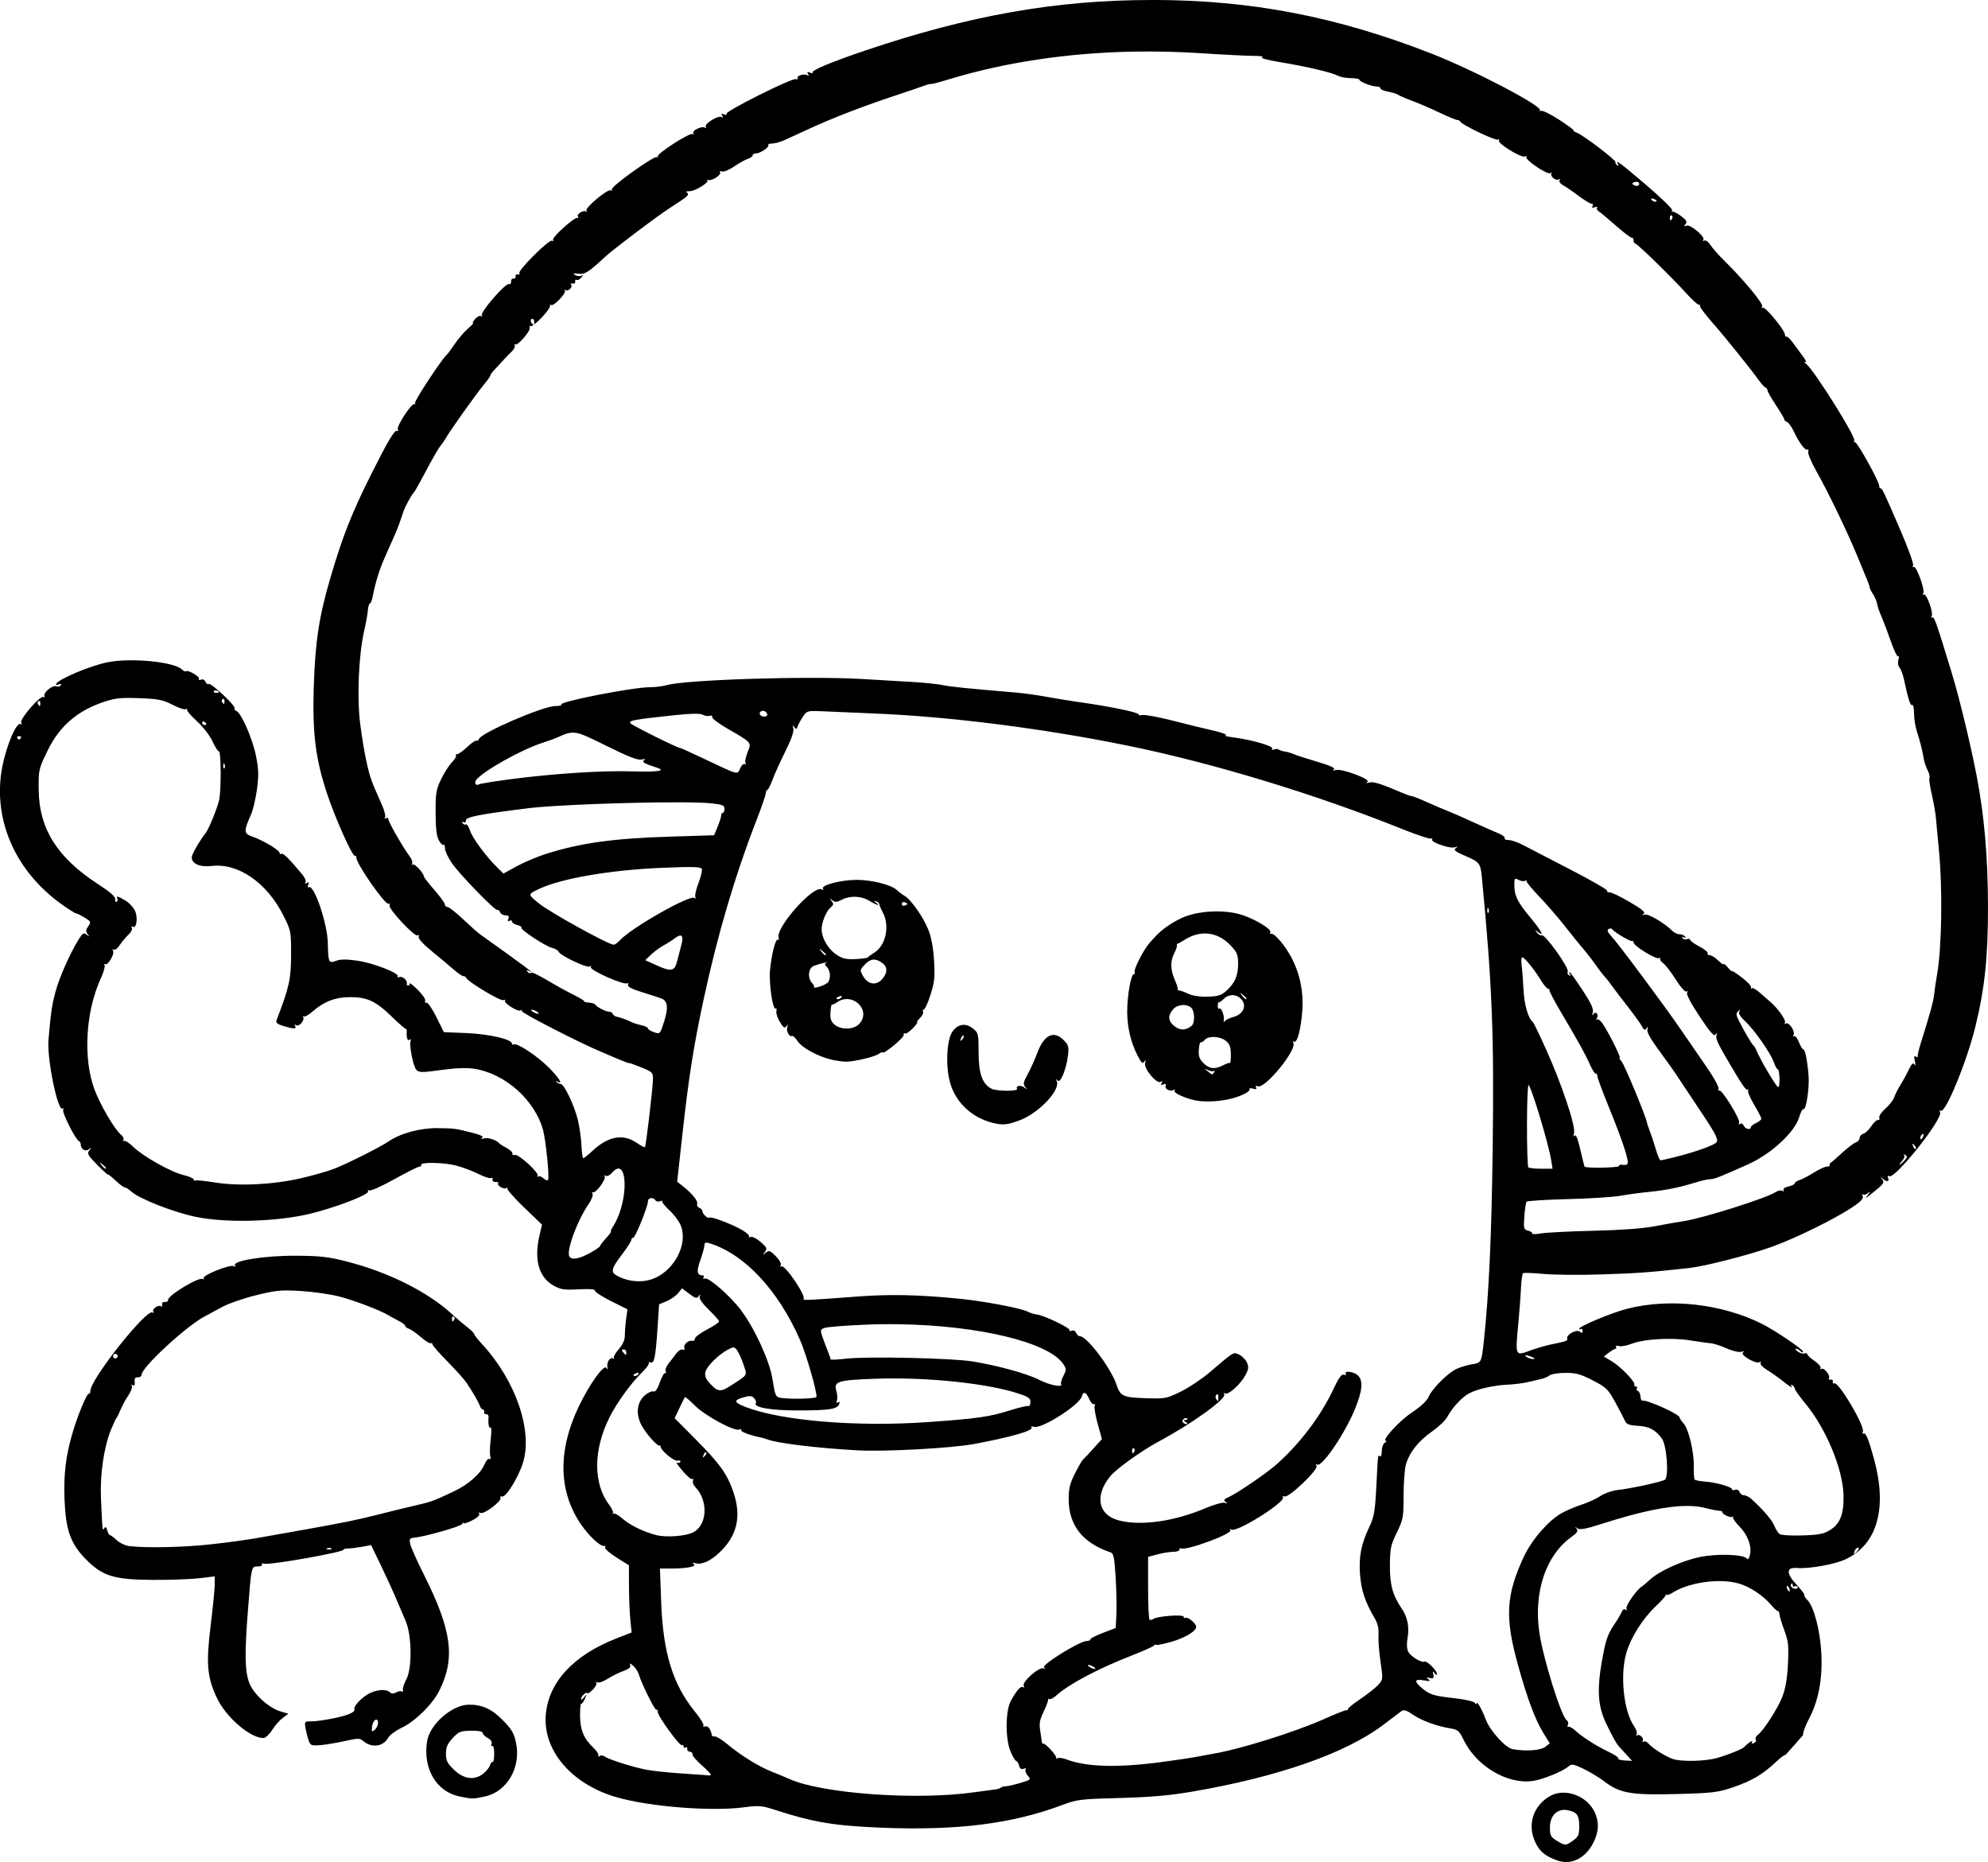 <?xml version="1.0" encoding="UTF-8" standalone="no"?>
<!-- Created with Inkscape (http://www.inkscape.org/) -->

<svg
   width="251.343mm"
   height="235.356mm"
   viewBox="0 0 251.343 235.356"
   version="1.1"
   id="svg1"
   xml:space="preserve"
   xmlns="http://www.w3.org/2000/svg"
   xmlns:svg="http://www.w3.org/2000/svg"><defs
     id="defs1" /><g
     id="layer1"
     transform="translate(-376.804,37.413)"><path
       id="path182"
       style="fill:#000000"
       d="m 522.486,-37.413 c -12.09,-0.006 -23.098,1.929 -36.248,6.372 -4.407,1.489 -6.948,2.556 -6.692,2.812 0.107,0.107 -0.03,0.107 -0.304,0.003 -0.373,-0.143 -0.444,-0.103 -0.282,0.159 0.145,0.234 0.113,0.287 -0.091,0.16 -0.402,-0.248 -1.414,0.075 -1.22,0.389 0.082,0.133 -0.011,0.18 -0.209,0.104 -0.471,-0.181 -8.984,4.074 -8.788,4.391 0.084,0.136 -0.051,0.167 -0.303,0.07 -0.332,-0.128 -0.396,-0.08 -0.238,0.176 0.145,0.235 0.114,0.287 -0.093,0.159 -0.408,-0.252 -2.207,0.866 -1.981,1.231 0.099,0.16 0.051,0.206 -0.111,0.106 -0.391,-0.242 -1.672,0.373 -1.467,0.704 0.091,0.147 0.049,0.194 -0.093,0.106 -0.356,-0.22 -4.654,2.562 -4.396,2.846 0.114,0.125 0.073,0.151 -0.091,0.057 -0.358,-0.204 -5.819,3.703 -5.714,4.089 0.04,0.148 -0.027,0.207 -0.15,0.131 -0.366,-0.226 -3.271,2.197 -3.064,2.557 0.101,0.176 0.089,0.235 -0.026,0.131 -0.291,-0.263 -1.25,0.288 -1.054,0.606 0.088,0.142 0.056,0.225 -0.069,0.185 -0.379,-0.121 -3.258,2.479 -3.074,2.776 0.096,0.155 0.043,0.197 -0.12,0.096 -0.349,-0.215 -4.349,3.756 -4.134,4.104 0.082,0.132 -0.009,0.207 -0.202,0.167 -0.193,-0.04 -0.321,0.076 -0.284,0.258 0.036,0.182 -0.083,0.301 -0.265,0.265 -0.182,-0.036 -0.316,0.133 -0.298,0.376 0.018,0.243 -0.109,0.387 -0.283,0.32 -0.413,-0.159 -3.644,3.559 -3.415,3.93 0.097,0.156 0.054,0.209 -0.095,0.117 -0.149,-0.092 -0.483,0.068 -0.744,0.356 -0.26,0.288 -0.386,0.523 -0.28,0.523 0.106,0 -0.177,0.311 -0.629,0.691 -0.452,0.381 -1.197,1.244 -1.656,1.918 -0.459,0.674 -0.907,1.286 -0.995,1.359 -0.64,0.526 -4.199,5.94 -4.062,6.18 0.095,0.166 0.073,0.212 -0.048,0.102 -0.29,-0.263 -2.286,2.744 -2.118,3.19 0.071,0.189 0.024,0.279 -0.106,0.198 -0.287,-0.177 -1.14,1.252 -3.198,5.353 -2.517,5.017 -3.645,7.87 -5.197,13.14 -1.449,4.921 -1.942,8.121 -2.121,13.772 -0.189,5.953 0.204,9.131 1.678,13.583 1.032,3.118 3.232,8.028 3.518,7.852 0.1,-0.062 0.182,0.045 0.182,0.237 0,0.781 3.696,6.068 4.077,5.832 0.131,-0.081 0.184,0.008 0.118,0.197 -0.157,0.448 3.181,4.022 3.546,3.797 0.16,-0.099 0.221,-0.021 0.143,0.182 -0.082,0.213 0.574,0.933 1.638,1.8 0.976,0.795 2.214,1.832 2.751,2.305 0.537,0.473 1.101,0.86 1.253,0.86 0.152,0 0.316,0.098 0.365,0.218 0.2,0.495 4.314,2.966 4.695,2.82 0.223,-0.085 0.319,-0.07 0.215,0.034 -0.274,0.274 1.613,1.487 1.97,1.266 0.165,-0.102 0.229,-0.07 0.141,0.072 -0.125,0.201 7.307,4.023 10,5.142 0.291,0.121 1.214,0.515 2.051,0.876 0.837,0.361 1.521,0.616 1.521,0.567 0,-0.049 0.685,0.193 1.521,0.535 1.486,0.609 1.52,0.646 1.491,1.624 -0.038,1.261 -0.878,8.348 -1.004,8.474 -0.052,0.052 -0.541,-0.21 -1.088,-0.581 -1.691,-1.148 -3.568,-0.803 -5.517,1.015 -0.564,0.526 -1.1,0.956 -1.191,0.955 -0.091,-5.8e-4 -0.197,-0.745 -0.235,-1.654 -0.038,-0.909 -0.248,-2.366 -0.466,-3.24 -0.465,-1.862 -1.733,-4.498 -2.164,-4.498 -0.165,0 -0.399,-0.109 -0.52,-0.241 -0.128,-0.14 -0.082,-0.161 0.11,-0.05 0.792,0.456 0.215,-0.474 -1.126,-1.815 -1.467,-1.467 -4.016,-3.136 -4.414,-2.89 -0.118,0.073 -0.215,0.025 -0.215,-0.107 0,-0.537 -2.852,-1.198 -5.689,-1.318 l -2.91,-0.123 -0.935,-1.887 c -0.514,-1.038 -1.075,-1.859 -1.247,-1.825 -0.172,0.035 -0.255,-0.087 -0.184,-0.271 0.071,-0.184 -0.358,-0.808 -0.954,-1.386 -0.595,-0.578 -1.045,-0.932 -0.998,-0.787 0.047,0.146 -0.034,0.265 -0.18,0.265 -0.146,0 -0.231,-0.102 -0.189,-0.226 0.129,-0.386 -0.538,-0.996 -0.926,-0.847 -0.202,0.078 -0.305,0.039 -0.227,-0.086 0.246,-0.398 -3.059,-1.686 -5.073,-1.976 -1.396,-0.201 -2.158,-0.198 -2.715,0.012 -0.929,0.351 -0.996,0.208 -1.042,-2.232 -0.047,-2.477 -1.747,-7.481 -2.404,-7.076 -0.144,0.089 -0.177,-0.039 -0.077,-0.299 0.128,-0.332 0.08,-0.396 -0.176,-0.237 -0.228,0.141 -0.287,0.114 -0.169,-0.078 0.1,-0.162 -0.09,-0.618 -0.422,-1.014 -1.696,-2.025 -2.403,-2.724 -2.617,-2.592 -0.13,0.08 -0.236,0.024 -0.236,-0.124 0,-0.329 -2.074,-1.569 -3.398,-2.032 -1.147,-0.401 -1.165,-0.662 -0.197,-2.853 0.248,-0.562 0.581,-1.991 0.739,-3.175 0.238,-1.781 0.213,-2.52 -0.144,-4.27 -0.439,-2.156 -1.86,-5.377 -2.477,-5.614 -0.188,-0.072 -0.285,-0.222 -0.216,-0.333 0.177,-0.286 -2.984,-3.247 -3.274,-3.068 -0.131,0.081 -0.312,-0.043 -0.401,-0.275 -0.095,-0.249 -0.33,-0.358 -0.571,-0.266 -0.225,0.086 -0.339,0.044 -0.254,-0.094 0.167,-0.27 -1.407,-1.198 -1.639,-0.966 -0.077,0.077 -0.302,-0.024 -0.501,-0.223 -0.976,-0.976 -6.465,-1.511 -9.418,-0.918 -2.138,0.429 -6.089,2.078 -6.475,2.703 -0.11,0.177 -0.006,0.216 0.281,0.106 0.285,-0.11 0.39,-0.07 0.281,0.105 -0.095,0.154 -0.358,0.209 -0.584,0.122 -0.485,-0.186 -1.714,0.866 -1.471,1.259 0.091,0.147 0.038,0.188 -0.118,0.092 -0.403,-0.249 -3.023,2.759 -2.833,3.253 0.084,0.218 0.067,0.311 -0.037,0.207 -0.549,-0.549 -2.096,3.316 -2.496,6.238 -0.858,6.27 1.987,12.438 7.599,16.472 0.899,0.646 1.733,1.175 1.852,1.176 0.119,5.44e-4 0.61,0.241 1.089,0.533 0.823,0.502 0.85,0.564 0.471,1.105 -0.321,0.458 -0.335,0.657 -0.079,0.989 0.28,0.36 0.265,0.37 -0.113,0.074 -0.376,-0.294 -0.514,-0.213 -1.012,0.593 -1.12,1.813 -2.399,4.688 -2.918,6.56 -0.461,1.662 -0.618,2.736 -0.904,6.154 -0.2,2.394 1.164,9.06 1.776,8.681 0.153,-0.095 0.188,-0.035 0.081,0.138 -0.189,0.306 1.569,3.802 1.995,3.967 0.126,0.049 0.228,0.233 0.228,0.41 0,0.624 0.585,0.973 1.039,0.62 0.367,-0.286 0.373,-0.269 0.054,0.138 -0.322,0.411 -0.213,0.613 0.992,1.831 0.745,0.753 1.354,1.305 1.354,1.226 0,-0.078 0.425,0.259 0.945,0.749 0.52,0.49 1.061,0.891 1.202,0.891 0.141,0 0.498,0.224 0.792,0.499 0.981,0.914 5.338,2.627 8.174,3.214 3.788,0.783 10.1,0.624 14.287,-0.36 3.301,-0.776 7.747,-2.49 7.498,-2.892 -0.1,-0.162 -0.045,-0.2 0.13,-0.092 0.166,0.103 1.594,-0.534 3.174,-1.414 1.58,-0.88 3.018,-1.601 3.195,-1.601 0.177,0 0.267,-0.089 0.201,-0.198 -0.23,-0.379 2.809,-0.342 4.351,0.053 0.853,0.219 2.153,0.702 2.888,1.075 0.735,0.373 1.455,0.605 1.598,0.516 0.144,-0.089 0.228,-0.004 0.188,0.189 -0.04,0.194 0.133,0.334 0.388,0.314 0.253,-0.02 0.399,0.064 0.323,0.186 -0.177,0.287 0.807,0.818 1.056,0.569 0.104,-0.104 0.15,-0.07 0.103,0.075 -0.047,0.146 0.919,1.231 2.148,2.413 l 2.234,2.148 -0.318,1.378 c -0.709,3.073 -0.089,5.272 1.784,6.325 0.9,0.506 1.336,0.571 3.166,0.473 1.41,-0.075 2.103,-0.019 2.065,0.167 -0.031,0.154 0.881,0.748 2.026,1.32 l 2.083,1.04 -0.165,1.202 c -0.091,0.661 -0.165,1.599 -0.165,2.083 0,0.599 -0.252,1.167 -0.788,1.777 -0.433,0.493 -0.701,0.993 -0.595,1.11 0.106,0.117 0.05,0.13 -0.125,0.03 -0.377,-0.216 -0.852,0.586 -0.685,1.155 0.093,0.315 0.066,0.325 -0.131,0.044 -0.333,-0.474 -2.115,2.007 -3.485,4.851 -2.686,5.575 -2.598,10.74 0.253,14.917 1.038,1.521 2.509,2.876 2.972,2.737 0.134,-0.04 0.171,0.044 0.082,0.188 -0.089,0.144 0.553,0.712 1.427,1.263 l 1.588,1.002 0.009,2.673 c 0.005,1.47 0.083,3.381 0.173,4.245 l 0.164,1.572 -1.95,0.762 c -5.445,2.129 -8.597,5.562 -8.909,9.706 -0.34,4.512 3.323,8.743 8.972,10.363 4.15,1.19 11.908,1.808 16.019,1.274 1.986,-0.258 2.311,-0.23 4.101,0.351 4.732,1.535 7.377,1.975 13.321,2.218 9.564,0.39 16.562,-0.486 22.88,-2.865 1.876,-0.706 2.296,-0.757 7.282,-0.89 3.901,-0.104 6.3,-0.314 9.128,-0.798 10.89,-1.865 19.412,-4.841 24.184,-8.446 1.005,-0.759 2.017,-1.524 2.249,-1.699 0.345,-0.261 0.634,-0.177 1.584,0.461 1.138,0.764 2.947,1.411 4.791,1.713 0.787,0.129 1.016,0.338 1.521,1.397 1.59,3.329 5.542,5.686 8.757,5.222 1.299,-0.187 3.843,-1.23 4.54,-1.86 0.358,-0.324 0.603,-0.282 1.859,0.317 0.796,0.38 1.973,1.092 2.617,1.582 1.994,1.519 3.377,1.763 9.139,1.612 4.541,-0.119 5.239,-0.201 7.092,-0.829 2.455,-0.832 3.853,-1.66 5.583,-3.307 0.549,-0.522 0.919,-0.766 1.155,-0.846 0.748,-0.826 1.493,-1.656 2.213,-2.507 -0.003,-0.043 -0.027,-0.021 -0.027,-0.081 0,-0.284 0.348,-1.178 0.773,-1.986 1.182,-2.246 1.701,-5.014 1.539,-8.206 -0.147,-2.912 -0.941,-5.942 -1.776,-6.776 -0.27,-0.27 -0.437,-0.546 -0.371,-0.612 0.066,-0.066 -0.365,-0.641 -0.958,-1.277 -1.355,-1.453 -1.36,-2.252 -0.012,-2.145 1.588,0.126 4.822,-0.454 6.213,-1.114 3.97,-1.885 5.261,-6.419 3.584,-12.584 -0.705,-2.59 -1.062,-3.465 -1.346,-3.29 -0.127,0.079 -0.164,-0.031 -0.083,-0.242 0.273,-0.712 -3.114,-6.422 -3.622,-6.108 -0.137,0.085 -0.217,-0.003 -0.177,-0.196 0.04,-0.193 -0.085,-0.318 -0.278,-0.278 -0.193,0.04 -0.287,-0.03 -0.209,-0.155 0.214,-0.347 -0.626,-1.407 -0.954,-1.204 -0.16,0.099 -0.212,0.056 -0.118,-0.096 0.093,-0.151 -0.245,-0.556 -0.751,-0.901 -0.506,-0.345 -0.921,-0.728 -0.922,-0.853 -9.9e-4,-0.125 -0.156,-0.168 -0.344,-0.096 -0.188,0.072 -0.568,-0.034 -0.844,-0.236 -0.276,-0.202 -0.385,-0.368 -0.24,-0.368 0.144,0 0.405,0.143 0.58,0.318 0.175,0.175 0.317,0.203 0.317,0.062 0,-0.292 -3.552,-2.695 -5.203,-3.521 -5.07,-2.535 -11.66,-3.274 -17.022,-1.91 -1.954,0.497 -6.085,2.22 -6.085,2.538 0,0.09 0.099,0.1 0.221,0.026 0.121,-0.075 0.22,0.035 0.22,0.245 0,0.287 -0.087,0.309 -0.351,0.089 -0.407,-0.337 -1.719,0.368 -1.609,0.865 0.068,0.307 0.017,0.327 -2.045,0.755 -0.724,0.15 -1.948,0.51 -2.72,0.799 -1.783,0.667 -1.799,0.631 -1.426,-3.247 0.157,-1.635 0.318,-3.747 0.356,-4.693 0.038,-0.946 0.157,-1.784 0.266,-1.863 0.108,-0.079 1.242,-0.042 2.519,0.083 1.277,0.125 4.584,0.157 7.349,0.069 4.479,-0.14 6.187,-0.264 11.113,-0.808 2.033,-0.224 7.597,-1.653 10.502,-2.696 2.944,-1.057 7.865,-3.475 10.118,-4.97 1.078,-0.716 1.457,-1.116 1.342,-1.417 -0.088,-0.231 -0.077,-0.334 0.027,-0.231 0.103,0.103 0.378,0.04 0.609,-0.141 0.38,-0.296 0.384,-0.277 0.029,0.201 -0.391,0.528 -0.391,0.52 0.265,0.007 1.742,-1.385 1.854,-1.53 1.526,-1.968 -0.263,-0.351 -0.253,-0.365 0.056,-0.089 0.513,0.457 0.883,0.414 0.693,-0.08 -0.101,-0.263 -0.05,-0.344 0.14,-0.227 0.71,0.439 6.897,-7.36 6.433,-8.11 -0.126,-0.204 -0.096,-0.263 0.079,-0.156 0.595,0.368 3.307,-6.223 4.393,-10.676 1.183,-4.852 1.595,-8.816 1.583,-15.214 -0.012,-6.194 -0.466,-11.421 -1.424,-16.404 -0.77,-4.005 -2.168,-9.796 -3.131,-12.965 -1.957,-6.444 -2.241,-7.251 -2.496,-7.094 -0.154,0.095 -0.183,0.031 -0.07,-0.152 0.258,-0.417 -0.662,-2.96 -0.996,-2.753 -0.148,0.091 -0.173,0.022 -0.059,-0.163 0.246,-0.398 -0.884,-3.511 -1.204,-3.314 -0.127,0.078 -0.167,-0.026 -0.087,-0.231 0.079,-0.205 -0.622,-2.146 -1.559,-4.313 -2.188,-5.064 -2.345,-5.395 -2.558,-5.395 -0.098,0 -0.178,-0.157 -0.178,-0.349 0,-0.536 -2.735,-5.472 -3.032,-5.472 -0.144,0 -0.197,-0.106 -0.117,-0.235 0.249,-0.403 -4.936,-8.686 -6.037,-9.644 -0.307,-0.267 -0.381,-0.392 -0.162,-0.278 0.218,0.114 0.091,-0.202 -0.284,-0.704 -0.374,-0.502 -0.959,-1.295 -1.299,-1.762 -0.34,-0.467 -0.699,-0.8 -0.797,-0.739 -0.098,0.061 -0.178,-0.048 -0.178,-0.241 0,-0.553 -2.508,-3.601 -2.81,-3.415 -0.16,0.099 -0.189,0.036 -0.073,-0.152 0.198,-0.321 -2.364,-3.412 -4.851,-5.852 -0.67,-0.657 -1.432,-1.524 -1.693,-1.926 -0.266,-0.411 -0.604,-0.652 -0.768,-0.55 -0.168,0.104 -0.22,0.062 -0.122,-0.097 0.247,-0.4 -1.645,-1.989 -2.141,-1.798 -0.316,0.121 -0.34,0.077 -0.109,-0.202 0.231,-0.278 0.108,-0.498 -0.558,-0.995 -0.47,-0.35 -0.953,-0.606 -1.073,-0.568 -0.12,0.038 -0.147,-0.043 -0.064,-0.181 0.085,-0.137 -1.39,-1.569 -3.277,-3.182 -3.255,-2.782 -3.992,-3.324 -3.56,-2.626 0.118,0.191 0.072,0.233 -0.121,0.114 -0.17,-0.105 -0.26,-0.272 -0.199,-0.372 0.135,-0.22 -3.998,-3.372 -4.888,-3.728 -0.351,-0.14 -0.533,-0.263 -0.406,-0.272 0.128,-0.009 -0.683,-0.615 -1.802,-1.345 -1.119,-0.731 -2.176,-1.247 -2.349,-1.148 -0.173,0.099 -0.222,0.079 -0.11,-0.044 0.45,-0.495 -8.209,-5.037 -13.698,-7.185 -12.003,-4.697 -22.85,-6.781 -35.322,-6.787 z m -2.294,6.526 c 2.77,-0.051 5.571,0.014 8.38,0.197 2.837,0.185 5.863,0.337 6.723,0.338 0.86,0.001 1.345,0.079 1.078,0.172 -0.287,0.101 0.66,0.358 2.311,0.629 3.289,0.54 6.503,1.297 7.288,1.717 0.307,0.164 1.041,0.298 1.633,0.298 0.592,0 1.076,0.095 1.076,0.211 0,0.248 1.557,0.847 2.201,0.847 0.244,0 0.444,0.106 0.444,0.235 0,0.129 0.446,0.319 0.992,0.421 0.546,0.102 1.111,0.278 1.257,0.391 0.146,0.113 0.919,0.447 1.72,0.743 0.8,0.295 2.359,0.966 3.462,1.49 1.104,0.524 2.136,0.953 2.293,0.953 0.157,0 0.326,0.09 0.374,0.199 0.178,0.402 4.479,2.462 4.767,2.284 0.174,-0.108 0.225,-0.066 0.122,0.101 -0.228,0.368 2.895,2.278 3.307,2.023 0.17,-0.105 0.24,-0.08 0.157,0.055 -0.219,0.354 2.645,2.29 3.046,2.059 0.182,-0.105 0.247,-0.098 0.145,0.015 -0.272,0.302 0.524,1.004 0.886,0.781 0.186,-0.115 0.237,-0.075 0.127,0.102 -0.1,0.162 0.089,0.436 0.422,0.613 0.331,0.177 1.209,0.778 1.95,1.336 0.741,0.558 1.492,1.015 1.669,1.015 0.179,0 0.237,0.138 0.131,0.31 -0.13,0.21 -0.045,0.254 0.263,0.135 0.253,-0.097 0.387,-0.066 0.302,0.071 -0.083,0.135 0.018,0.342 0.226,0.46 0.208,0.118 1.183,0.929 2.166,1.802 0.983,0.873 1.887,1.558 2.009,1.521 0.121,-0.036 0.221,0.112 0.221,0.331 0,0.218 0.089,0.397 0.198,0.397 0.251,3.779e-4 4.499,4.135 6.395,6.224 0.789,0.869 1.533,1.55 1.654,1.514 0.121,-0.036 0.19,0.042 0.153,0.175 -0.036,0.133 0.651,1.055 1.529,2.051 1.587,1.801 4.731,5.7 5.896,7.313 0.336,0.466 0.723,0.886 0.86,0.935 0.137,0.049 0.249,0.212 0.249,0.363 0,0.151 0.476,0.989 1.058,1.86 0.582,0.872 1.058,1.678 1.058,1.791 0,0.113 0.16,0.267 0.355,0.342 0.195,0.075 0.569,0.594 0.831,1.153 0.684,1.461 1.462,2.502 1.742,2.329 0.133,-0.082 0.176,0.025 0.093,0.237 -0.082,0.212 0.376,1.32 1.018,2.461 1.554,2.763 3.862,7.548 5.214,10.806 1.486,3.583 1.522,3.674 1.538,3.917 0.008,0.117 0.198,0.493 0.423,0.836 0.225,0.343 0.459,0.906 0.522,1.25 0.062,0.344 0.324,1.099 0.58,1.677 0.257,0.578 0.785,1.974 1.174,3.103 0.389,1.128 0.802,1.962 0.917,1.852 0.116,-0.11 0.126,0.074 0.024,0.409 -0.11,0.359 -0.055,0.767 0.135,0.997 0.178,0.214 0.419,0.834 0.536,1.377 0.575,2.664 0.837,3.492 1.059,3.355 0.134,-0.083 0.242,0.388 0.242,1.047 0,0.658 0.166,1.707 0.368,2.331 0.411,1.267 0.687,2.364 0.867,3.449 0.066,0.4 0.286,1.047 0.488,1.437 0.202,0.389 0.305,0.809 0.229,0.932 -0.076,0.123 0.058,1.084 0.299,2.136 0.24,1.051 0.474,2.388 0.518,2.97 0.045,0.582 0.212,2.368 0.371,3.969 0.489,4.928 0.376,12.498 -0.238,15.875 -0.132,0.728 -0.291,1.799 -0.352,2.381 -0.103,0.972 -0.459,2.278 -1.694,6.218 -0.251,0.8 -0.424,1.553 -0.384,1.673 0.04,0.12 -0.067,0.132 -0.238,0.027 -0.223,-0.138 -0.26,0.023 -0.131,0.576 0.111,0.475 0.09,0.634 -0.055,0.418 -0.171,-0.256 -0.361,-0.079 -0.711,0.661 -0.262,0.556 -0.739,1.428 -1.059,1.937 -0.32,0.509 -0.671,1.209 -0.781,1.554 -0.11,0.346 -0.609,0.988 -1.11,1.428 -0.501,0.44 -0.85,0.959 -0.775,1.154 0.075,0.195 10e-4,0.326 -0.164,0.291 -0.165,-0.035 -0.547,0.315 -0.85,0.776 -0.303,0.461 -0.759,0.897 -1.014,0.967 -0.255,0.071 -0.463,0.31 -0.463,0.532 0,0.222 -0.21,0.471 -0.467,0.552 -0.257,0.082 -1.04,0.674 -1.74,1.318 -0.701,0.643 -1.354,1.21 -1.452,1.259 -0.098,0.049 -0.148,0.178 -0.112,0.287 0.036,0.109 -0.132,0.198 -0.374,0.198 -0.242,0 -0.986,0.344 -1.654,0.765 -0.668,0.421 -1.482,0.846 -1.809,0.944 -0.327,0.098 -0.595,0.28 -0.595,0.404 0,0.124 -0.358,0.304 -0.796,0.4 -0.471,0.103 -0.724,0.291 -0.621,0.459 0.106,0.172 0.051,0.208 -0.142,0.088 -0.174,-0.108 -0.58,-0.025 -0.901,0.184 -1.168,0.76 -9.176,3.29 -11.522,3.641 -0.823,0.123 -2.509,0.42 -3.746,0.66 -1.429,0.277 -4.225,0.483 -7.673,0.564 -2.983,0.07 -5.986,0.221 -6.673,0.337 -0.687,0.116 -1.194,0.12 -1.127,0.011 0.068,-0.109 -0.152,-0.268 -0.488,-0.352 -0.573,-0.144 -0.604,-0.257 -0.499,-1.814 0.062,-0.913 0.194,-1.749 0.293,-1.857 0.099,-0.108 2.438,-0.254 5.197,-0.324 2.759,-0.07 5.731,-0.257 6.604,-0.416 0.873,-0.158 2.54,-0.384 3.704,-0.5 2.156,-0.215 3.795,-0.551 5.989,-1.228 0.674,-0.208 1.464,-0.379 1.754,-0.379 0.479,0 1.26,-0.309 4.773,-1.886 2.904,-1.304 5.881,-4.057 6.442,-5.958 0.182,-0.615 0.417,-1.065 0.522,-0.999 0.344,0.213 0.789,-2.695 0.655,-4.288 -0.165,-1.97 -0.431,-3.273 -0.669,-3.273 -0.102,0 -0.346,-0.411 -0.544,-0.914 -0.197,-0.503 -0.476,-0.842 -0.62,-0.753 -0.149,0.092 -0.176,0.025 -0.065,-0.156 0.258,-0.418 -0.581,-1.687 -0.961,-1.452 -0.162,0.1 -0.22,0.063 -0.129,-0.084 0.192,-0.311 -0.851,-1.799 -1.879,-2.678 -0.394,-0.338 -1.034,-0.894 -1.421,-1.237 -0.387,-0.343 -0.783,-0.543 -0.882,-0.445 -0.099,0.098 -0.138,0.048 -0.091,-0.113 0.049,-0.16 -0.477,-0.725 -1.168,-1.255 -0.691,-0.53 -1.257,-0.892 -1.257,-0.804 0,0.088 -0.234,-0.121 -0.52,-0.465 -0.286,-0.344 -0.524,-0.53 -0.529,-0.414 -0.005,0.116 -0.312,-0.093 -0.682,-0.463 -0.37,-0.37 -0.854,-0.674 -1.074,-0.674 -0.22,0 -0.336,-0.104 -0.258,-0.23 0.078,-0.127 -0.39,-0.514 -1.042,-0.859 -0.652,-0.346 -1.185,-0.731 -1.185,-0.856 0,-0.125 -0.175,-0.16 -0.389,-0.078 -0.214,0.082 -0.47,0.017 -0.57,-0.145 -0.118,-0.19 -0.059,-0.219 0.165,-0.08 0.229,0.142 0.283,0.111 0.158,-0.091 -0.104,-0.168 -0.412,-0.305 -0.684,-0.305 -0.272,0 -0.684,-0.189 -0.915,-0.421 -1.002,-1.002 -3.056,-2.21 -3.508,-2.064 -0.351,0.113 -0.383,0.087 -0.123,-0.099 0.261,-0.187 -0.19,-0.57 -1.743,-1.48 -1.152,-0.675 -2.3,-1.228 -2.55,-1.228 -0.25,0 -0.397,-0.095 -0.325,-0.211 0.072,-0.116 -2.035,-1.327 -4.681,-2.69 -2.646,-1.363 -5.335,-2.756 -5.975,-3.096 -0.64,-0.34 -1.452,-0.618 -1.802,-0.618 -0.351,0 -0.572,-0.106 -0.491,-0.236 0.08,-0.13 -0.299,-0.416 -0.844,-0.636 -0.545,-0.219 -2.003,-0.865 -3.24,-1.435 -1.237,-0.569 -2.666,-1.194 -3.175,-1.389 -0.509,-0.194 -1.679,-0.693 -2.598,-1.107 -0.92,-0.415 -1.778,-0.754 -1.909,-0.754 -0.13,0 -0.629,-0.168 -1.106,-0.374 -2.719,-1.172 -3.728,-1.49 -4.256,-1.342 -0.398,0.111 -0.47,0.086 -0.23,-0.081 0.474,-0.329 -3.247,-1.717 -4.023,-1.501 -0.374,0.105 -0.448,0.078 -0.221,-0.081 0.231,-0.161 -0.449,-0.471 -2.117,-0.965 -1.351,-0.4 -2.695,-0.837 -2.986,-0.97 -0.291,-0.133 -0.794,-0.279 -1.118,-0.325 -0.324,-0.045 -0.663,-0.156 -0.753,-0.247 -0.091,-0.091 -0.351,-0.093 -0.579,-0.006 -0.249,0.095 -0.347,0.049 -0.245,-0.114 0.191,-0.309 -2.575,-1.111 -4.845,-1.404 -0.8,-0.103 -1.277,-0.216 -1.058,-0.25 0.439,-0.068 -0.614,-0.437 -2.249,-0.788 -0.582,-0.125 -2.542,-0.607 -4.356,-1.071 -1.813,-0.464 -3.566,-0.792 -3.894,-0.729 -0.329,0.063 -0.547,0.032 -0.485,-0.068 0.146,-0.237 -3.748,-1.045 -7.536,-1.564 -0.946,-0.13 -2.732,-0.421 -3.969,-0.647 -1.237,-0.226 -3.023,-0.477 -3.969,-0.558 -6.578,-0.56 -8.206,-0.725 -9.26,-0.94 -0.655,-0.134 -2.381,-0.314 -3.836,-0.4 -1.455,-0.086 -4.313,-0.254 -6.35,-0.373 -6.884,-0.402 -22.334,0.081 -24.75,0.774 -0.501,0.144 -1.453,0.261 -2.114,0.261 -2.158,0 -11.558,1.838 -11.206,2.191 0.105,0.105 -0.232,0.19 -0.748,0.19 -1.542,0 -9.355,3.363 -9.66,4.158 -0.071,0.185 -0.217,0.283 -0.323,0.217 -0.106,-0.066 -0.63,0.292 -1.163,0.795 -0.533,0.503 -1.109,0.915 -1.278,0.915 -0.169,0 -0.236,0.072 -0.147,0.161 0.088,0.088 -0.142,0.475 -0.513,0.86 -0.371,0.385 -0.989,1.354 -1.374,2.154 -0.622,1.295 -0.698,1.761 -0.689,4.233 0.007,2.016 0.123,2.977 0.423,3.502 0.227,0.398 0.49,0.646 0.585,0.551 0.095,-0.095 0.173,0.094 0.173,0.42 0,0.325 0.375,1.149 0.835,1.83 0.969,1.437 5.542,6.148 5.809,5.983 0.099,-0.061 0.248,0.066 0.332,0.284 0.084,0.217 0.39,0.395 0.681,0.395 0.385,0 0.483,0.12 0.36,0.44 -0.114,0.296 -0.068,0.378 0.141,0.249 0.17,-0.105 0.31,-0.068 0.31,0.084 0,0.151 0.297,0.35 0.659,0.441 0.363,0.091 0.61,0.246 0.549,0.345 -0.156,0.252 3.006,2.335 3.866,2.547 0.39,0.096 0.762,0.315 0.828,0.487 0.183,0.478 3.563,2.09 3.92,1.87 0.18,-0.111 0.245,-0.082 0.152,0.069 -0.224,0.363 4.169,2.321 4.604,2.052 0.128,-0.079 0.174,0.011 0.102,0.201 -0.09,0.237 0.512,0.541 1.921,0.97 1.129,0.344 2.219,0.707 2.423,0.806 0.683,0.332 0.75,1.188 0.222,2.843 -0.517,1.623 -0.522,1.629 -1.284,1.363 -0.421,-0.147 -0.765,-0.364 -0.765,-0.484 0,-0.12 -0.383,-0.302 -0.851,-0.405 -0.468,-0.103 -1.034,-0.283 -1.257,-0.399 -0.517,-0.27 -1.353,-0.572 -1.856,-0.672 -0.216,-0.043 -0.434,-0.204 -0.485,-0.357 -0.051,-0.153 -0.264,-0.279 -0.472,-0.279 -0.422,0 -1.472,-0.539 -1.725,-0.886 -0.09,-0.123 -0.467,-0.242 -0.838,-0.265 -0.371,-0.022 -0.627,-0.087 -0.569,-0.145 0.058,-0.058 -0.458,-0.385 -1.147,-0.728 -0.688,-0.342 -1.728,-0.9 -2.31,-1.239 -2.695,-1.57 -3.092,-1.766 -3.306,-1.633 -0.126,0.078 -0.315,0.002 -0.421,-0.168 -0.129,-0.209 -0.071,-0.241 0.18,-0.098 1.116,0.637 -0.692,-0.717 -6.167,-4.617 -0.298,-0.212 -1.271,-1.075 -2.161,-1.918 -0.89,-0.842 -1.768,-1.532 -1.95,-1.532 -0.182,-2.18e-4 -0.331,-0.14 -0.331,-0.311 0,-0.171 -0.595,-0.995 -1.323,-1.831 -0.728,-0.837 -1.323,-1.595 -1.323,-1.685 0,-0.405 -1.17,-1.693 -1.406,-1.547 -0.145,0.09 -0.188,0.04 -0.093,-0.111 0.093,-0.151 -0.043,-0.557 -0.303,-0.901 -0.827,-1.096 -2.695,-4.35 -2.695,-4.693 0,-0.182 -0.137,-0.246 -0.305,-0.142 -0.184,0.114 -0.234,0.073 -0.125,-0.103 0.099,-0.161 -0.072,-0.864 -0.382,-1.562 -0.966,-2.178 -1.021,-2.308 -1.327,-3.122 -0.484,-1.289 -1.031,-4.029 -1.435,-7.197 -0.424,-3.324 -0.185,-8.724 0.52,-11.765 0.214,-0.923 0.419,-2.065 0.455,-2.537 0.036,-0.472 0.154,-0.858 0.262,-0.858 0.108,0 0.274,-0.446 0.37,-0.992 0.096,-0.546 0.353,-1.587 0.573,-2.315 0.388,-1.288 0.628,-1.876 1.994,-4.895 0.362,-0.8 0.807,-1.931 0.988,-2.514 0.181,-0.582 0.434,-1.267 0.562,-1.521 0.469,-0.936 0.898,-1.657 1.062,-1.786 0.093,-0.073 0.796,-1.323 1.564,-2.778 0.767,-1.455 1.574,-2.855 1.792,-3.11 0.218,-0.256 0.527,-0.699 0.686,-0.984 0.527,-0.951 3.826,-5.58 4.907,-6.885 0.421,-0.509 0.751,-0.986 0.732,-1.058 -0.019,-0.073 0.257,-0.439 0.614,-0.813 0.357,-0.375 0.854,-0.911 1.103,-1.191 0.25,-0.28 0.693,-0.735 0.984,-1.01 0.292,-0.276 0.456,-0.633 0.364,-0.794 -0.092,-0.161 -0.073,-0.208 0.042,-0.104 0.292,0.263 2.01,-1.698 1.858,-2.121 -0.069,-0.19 -0.001,-0.269 0.15,-0.175 0.051,0.031 0.213,-0.091 0.356,-0.188 -0.038,0.006 -0.088,-0.024 -0.194,-0.13 -0.247,-0.247 -0.22,-0.618 0.044,-0.618 0.121,0 0.221,0.179 0.221,0.397 0,0.202 -0.01,0.29 -0.036,0.333 0.712,-0.505 2.132,-2.083 2.036,-2.39 -0.04,-0.127 0.03,-0.168 0.157,-0.09 0.32,0.198 1.956,-1.542 1.707,-1.816 -0.112,-0.123 -0.068,-0.146 0.098,-0.051 0.358,0.204 0.972,-0.446 0.689,-0.729 -0.108,-0.108 -0.018,-0.156 0.201,-0.107 0.22,0.049 0.364,-0.069 0.324,-0.263 -0.04,-0.193 0.036,-0.283 0.168,-0.201 0.133,0.082 0.404,-0.051 0.602,-0.296 0.244,-0.301 0.255,-0.38 0.032,-0.247 -0.181,0.109 -0.538,0.076 -0.794,-0.071 -0.369,-0.213 -0.287,-0.247 0.395,-0.166 0.848,0.101 1.228,-0.143 3.5,-2.24 0.554,-0.512 3.098,-2.481 5.332,-4.129 1.84,-1.357 1.969,-1.446 4.02,-2.786 0.928,-0.606 1.181,-0.895 0.926,-1.056 -0.243,-0.154 -0.142,-0.224 0.326,-0.226 0.702,-0.004 2.558,-1.185 2.183,-1.389 -0.117,-0.064 -0.048,-0.073 0.155,-0.021 0.487,0.126 1.676,-0.665 1.479,-0.984 -0.085,-0.137 0.024,-0.182 0.241,-0.098 0.218,0.084 0.909,-0.199 1.535,-0.628 0.626,-0.429 1.407,-0.864 1.734,-0.966 0.327,-0.103 0.595,-0.297 0.595,-0.433 0,-0.136 0.183,-0.247 0.406,-0.247 0.542,0 1.739,-0.798 1.581,-1.054 -0.069,-0.111 0.151,-0.203 0.488,-0.203 0.337,0 1.02,-0.185 1.517,-0.411 0.497,-0.226 1.856,-0.849 3.02,-1.384 3.148,-1.448 6.699,-2.824 10.848,-4.206 2.037,-0.678 3.883,-1.306 4.101,-1.395 0.218,-0.089 0.483,-0.144 0.589,-0.122 0.105,0.022 1.118,-0.243 2.249,-0.588 7.104,-2.168 15.133,-3.361 23.443,-3.513 z m 63.583,16.455 c 0.101,0.014 0.183,0.055 0.223,0.119 0.209,0.337 -0.224,0.539 -0.626,0.291 -0.266,-0.164 -0.251,-0.245 0.07,-0.368 0.113,-0.043 0.232,-0.056 0.333,-0.042 z m 1.818,2.104 c 0.044,-0.018 0.13,-0.007 0.247,0.038 0.226,0.087 0.41,0.204 0.41,0.261 0,0.214 -0.504,0.094 -0.659,-0.158 -0.046,-0.075 -0.04,-0.124 0.002,-0.142 z m 2.558,2.153 c 0.124,0.076 0.157,0.25 0.072,0.386 -0.214,0.346 -0.297,0.307 -0.297,-0.139 0,-0.212 0.101,-0.323 0.225,-0.246 z M 404.211,49.863 c 0.143,0.035 0.271,0.12 0.271,0.229 0,0.04 -0.173,0.073 -0.385,0.073 -0.212,0 -0.323,-0.101 -0.246,-0.225 0.059,-0.095 0.217,-0.112 0.36,-0.078 z m -9.782,0.973 c 2.387,0.091 2.975,0.208 4.177,0.829 0.769,0.398 1.516,0.651 1.66,0.562 0.144,-0.089 0.229,-0.051 0.189,0.084 -0.04,0.135 0.526,0.786 1.258,1.447 0.749,0.676 1.606,1.789 1.959,2.543 0.346,0.738 0.701,1.296 0.791,1.241 0.301,-0.186 0.329,5.062 0.032,6.235 -0.29,1.151 -1.28,3.563 -1.67,4.071 -0.828,1.078 -1.772,2.722 -1.776,3.094 -0.009,0.826 1.029,1.279 2.528,1.103 3.344,-0.393 6.967,2.108 9.044,6.24 0.976,1.941 0.99,2.017 0.983,5.027 -0.008,3.048 -0.23,4.046 -1.839,8.237 -0.12,0.312 0.102,0.496 0.874,0.728 1.304,0.391 1.716,0.393 1.476,0.004 -0.121,-0.195 -0.073,-0.234 0.134,-0.106 0.376,0.232 1.113,-0.635 0.884,-1.041 -0.083,-0.147 -0.056,-0.181 0.061,-0.075 0.117,0.106 0.635,-0.178 1.15,-0.63 1.417,-1.245 2.863,-1.798 4.709,-1.805 2.174,-0.008 3.278,0.508 5.293,2.474 0.933,0.91 1.741,1.609 1.796,1.554 0.055,-0.055 0.093,0.056 0.085,0.248 -0.04,0.913 0.087,1.294 0.373,1.117 0.174,-0.107 0.234,-0.073 0.14,0.079 -0.261,0.422 0.296,3.315 0.719,3.738 0.333,0.333 0.735,0.332 3.115,0.003 1.846,-0.256 3.204,-0.306 4.187,-0.155 3.931,0.606 7.7,3.977 8.715,7.795 0.351,1.319 0.811,5.933 0.623,6.244 -0.072,0.119 -0.337,0.029 -0.589,-0.199 -0.252,-0.228 -0.557,-0.325 -0.677,-0.216 -0.121,0.109 -0.145,0.069 -0.055,-0.09 0.219,-0.385 -2.446,-2.816 -2.896,-2.643 -0.194,0.074 -0.324,0.002 -0.289,-0.162 0.035,-0.163 -0.294,-0.487 -0.731,-0.718 -0.437,-0.232 -0.853,-0.492 -0.926,-0.58 -0.363,-0.435 -1.408,-0.778 -1.928,-0.632 -0.372,0.104 -0.464,0.08 -0.254,-0.068 0.223,-0.156 -0.122,-0.35 -1.058,-0.594 -2.283,-0.596 -2.366,-0.608 -4.565,-0.635 -2.2,-0.027 -4.745,0.665 -6.218,1.691 -0.971,0.676 -5.198,2.798 -6.879,3.453 -0.8,0.312 -2.705,0.853 -4.233,1.202 -3.521,0.804 -7.83,1.011 -10.844,0.52 -1.235,-0.201 -2.336,-0.31 -2.447,-0.241 -0.111,0.069 -0.202,0.011 -0.202,-0.129 0,-0.14 -0.585,-0.394 -1.3,-0.566 -1.613,-0.387 -5.13,-2.366 -6.39,-3.594 -0.518,-0.506 -1.044,-0.828 -1.167,-0.716 -0.123,0.112 -0.147,0.068 -0.052,-0.097 0.095,-0.165 -0.026,-0.463 -0.268,-0.661 -0.834,-0.684 -2.665,-3.806 -3.394,-5.785 -1.449,-3.934 -1.111,-9.798 0.805,-13.984 0.357,-0.78 0.572,-1.542 0.477,-1.695 -0.094,-0.153 -0.056,-0.206 0.085,-0.119 0.343,0.212 1.23,-1.317 0.99,-1.706 -0.11,-0.177 -0.073,-0.233 0.088,-0.134 0.152,0.094 0.487,-0.156 0.745,-0.554 0.258,-0.399 0.754,-0.994 1.102,-1.322 0.351,-0.331 0.55,-0.732 0.445,-0.901 -0.115,-0.185 -0.072,-0.232 0.11,-0.12 0.465,0.287 0.681,-1.067 0.312,-1.957 -0.179,-0.432 -0.712,-1.025 -1.185,-1.318 -0.929,-0.574 -1.315,-0.677 -1.073,-0.285 0.084,0.135 0.042,0.314 -0.093,0.398 -0.135,0.084 -0.215,-0.056 -0.178,-0.311 0.047,-0.323 -0.617,-0.908 -2.206,-1.939 -5.096,-3.31 -7.396,-6.949 -7.463,-11.811 -0.036,-2.608 -0.013,-2.711 1.159,-5.104 1.488,-3.039 3.734,-4.973 7.072,-6.091 1.447,-0.485 2.16,-0.559 4.498,-0.47 z m 10.535,0.109 c 0.124,-0.076 0.225,0.035 0.225,0.246 0,0.446 -0.084,0.485 -0.298,0.139 -0.084,-0.135 -0.051,-0.309 0.073,-0.386 z m -23.283,0.265 c 0.124,-0.076 0.225,0.035 0.225,0.246 0,0.446 -0.084,0.485 -0.298,0.139 -0.084,-0.135 -0.051,-0.309 0.073,-0.386 z m 99.343,1.29 c 1.195,0.059 3.958,0.179 6.141,0.265 9.62,0.38 21.566,1.894 32.334,4.097 10.78,2.206 23.678,6.131 34.719,10.565 1.809,0.726 3.405,1.249 3.547,1.162 0.142,-0.088 0.186,-0.043 0.099,0.099 -0.218,0.353 2.24,1.207 2.875,0.999 0.414,-0.136 0.436,-0.115 0.113,0.113 -0.318,0.225 -0.072,0.421 1.243,0.989 1.78,0.768 1.892,0.917 2.066,2.727 1.294,13.495 1.547,19.798 1.365,34.021 -0.144,11.284 -0.473,18.536 -1.111,24.474 -0.303,2.822 -0.307,2.83 -1.51,3.023 -0.602,0.096 -1.498,0.367 -1.992,0.601 -1.109,0.526 -3.091,2.531 -3.516,3.556 -0.193,0.466 -1.022,1.231 -2.137,1.972 -1.586,1.055 -3.839,3.541 -3.219,3.553 0.116,0.002 0.042,0.111 -0.164,0.241 -0.206,0.13 -0.375,0.6 -0.375,1.043 0,0.443 -0.099,0.744 -0.221,0.669 -0.287,-0.177 -0.247,-0.498 -0.463,3.731 -0.164,3.211 -0.281,3.9 -0.881,5.17 -1.048,2.218 -1.349,3.747 -1.184,6.029 0.144,1.997 0.641,3.481 1.852,5.535 0.39,0.662 0.535,1.299 0.484,2.129 -0.04,0.651 0.076,2.182 0.257,3.401 0.326,2.19 0.322,2.225 -0.309,2.907 -0.351,0.379 -1.382,1.192 -2.291,1.806 -0.909,0.614 -1.594,1.175 -1.521,1.247 0.072,0.072 -0.018,0.131 -0.199,0.131 -0.182,6e-5 -1.452,0.505 -2.823,1.122 -3.586,1.615 -10.771,3.86 -14.044,4.388 -0.364,0.059 -1.272,0.226 -2.018,0.372 -0.746,0.146 -2.83,0.458 -4.63,0.693 -5.545,0.725 -9.382,0.602 -11.961,-0.383 -0.412,-0.158 -0.889,-0.207 -1.058,-0.11 -0.17,0.097 -0.234,0.098 -0.144,-0.009 0.177,-0.199 -1.384,-1.948 -1.642,-1.84 -0.085,0.035 -0.168,-0.079 -0.184,-0.255 -0.017,-0.175 -0.11,-0.817 -0.209,-1.425 -0.141,-0.874 -0.048,-1.374 0.444,-2.381 0.343,-0.701 0.592,-1.373 0.555,-1.493 -0.037,-0.12 0.032,-0.156 0.155,-0.08 0.123,0.076 0.513,-0.124 0.867,-0.443 1.614,-1.458 5.325,-3.422 9.639,-5.102 1.455,-0.567 2.686,-1.121 2.735,-1.233 0.049,-0.112 0.177,-0.149 0.286,-0.081 0.108,0.067 1.021,-0.123 2.028,-0.422 1.683,-0.499 3.022,-1.323 3.022,-1.859 0,-0.388 -1.069,-1.301 -1.332,-1.138 -0.14,0.087 -0.255,0.028 -0.255,-0.13 0,-0.334 -3.39,-0.08 -3.861,0.289 -0.159,0.125 -0.367,0.149 -0.463,0.053 -0.096,-0.096 -0.174,-1.915 -0.174,-4.044 v -3.87 l 1.195,-0.319 c 0.657,-0.176 1.55,-0.319 1.984,-0.319 0.434,0 0.79,-0.126 0.79,-0.28 0,-0.154 0.091,-0.224 0.203,-0.155 0.566,0.35 6.509,-1.839 6.228,-2.294 -0.089,-0.145 -0.029,-0.181 0.134,-0.08 0.663,0.41 6.887,-3.495 6.519,-4.09 -0.081,-0.131 0.015,-0.177 0.213,-0.1 0.522,0.2 4.301,-3.413 4.03,-3.853 -0.131,-0.212 -0.107,-0.277 0.065,-0.172 0.604,0.373 3.48,-3.84 4.789,-7.016 0.956,-2.318 1.065,-3.634 0.354,-4.277 -0.516,-0.467 -1.773,-0.615 -1.502,-0.177 0.092,0.149 -0.012,0.195 -0.242,0.107 -0.3,-0.115 -0.653,0.376 -1.378,1.921 -1.585,3.375 -4.305,6.938 -7.273,9.525 -1.251,1.09 -4.914,3.582 -5.908,4.019 -0.634,0.279 -0.708,0.393 -0.397,0.614 0.307,0.218 0.289,0.24 -0.098,0.115 -0.265,-0.086 -1.327,0.204 -2.365,0.646 -4.043,1.72 -8.287,2.319 -11.089,1.565 -2.601,-0.7 -3.041,-3.145 -1.009,-5.602 0.763,-0.923 4.005,-3.241 6.081,-4.349 4.172,-2.226 8.631,-5.434 8.299,-5.97 -0.104,-0.168 -0.057,-0.214 0.111,-0.11 0.39,0.241 1.952,-1.164 2.569,-2.311 0.413,-0.768 0.446,-1.042 0.188,-1.609 -0.171,-0.375 -0.614,-0.821 -0.984,-0.99 -0.751,-0.342 -0.538,-0.469 -3.741,2.249 -0.996,0.846 -2.645,1.944 -3.664,2.441 -1.779,0.867 -1.953,0.9 -4.421,0.818 -2.847,-0.095 -3.198,-0.257 -3.676,-1.706 -0.688,-2.085 -3.744,-6.133 -4.63,-6.133 -0.172,0 -0.385,-0.191 -0.475,-0.424 -0.096,-0.25 -0.331,-0.36 -0.572,-0.268 -0.225,0.086 -0.345,0.055 -0.269,-0.069 0.159,-0.258 -3.231,-1.886 -4.139,-1.986 -0.332,-0.037 -0.841,-0.195 -1.132,-0.351 -0.805,-0.433 -5.484,-1.322 -8.599,-1.633 -5.141,-0.514 -8.84,-0.594 -12.965,-0.28 -5.87,0.446 -6.953,0.499 -6.785,0.331 0.374,-0.374 -2.364,-4.416 -2.806,-4.142 -0.168,0.104 -0.202,0.047 -0.086,-0.142 0.115,-0.186 -0.136,-0.654 -0.611,-1.139 -0.717,-0.733 -0.858,-0.783 -1.278,-0.453 -0.431,0.338 -0.44,0.329 -0.108,-0.093 0.323,-0.412 0.263,-0.555 -0.529,-1.254 -0.493,-0.435 -1.068,-0.725 -1.283,-0.645 -0.214,0.079 -0.303,0.058 -0.198,-0.048 0.105,-0.105 -0.262,-0.462 -0.817,-0.793 -1.252,-0.746 -4.006,-1.793 -4.202,-1.596 -0.179,0.179 -0.876,-0.489 -0.876,-0.84 0,-0.14 -0.176,-0.323 -0.392,-0.406 -0.216,-0.083 -0.334,-0.304 -0.262,-0.491 0.136,-0.356 -0.657,-1.332 -1.838,-2.261 l -0.693,-0.545 0.67,-6.06 c 0.793,-7.177 1.411,-11.103 2.68,-17.007 1.736,-8.076 3.931,-15.535 6.578,-22.357 0.678,-1.746 1.249,-3.383 1.27,-3.638 0.021,-0.255 0.116,-0.463 0.21,-0.463 0.095,0 0.381,-0.566 0.636,-1.257 0.255,-0.691 0.989,-2.313 1.631,-3.604 0.769,-1.547 1.113,-2.54 1.01,-2.91 -0.122,-0.435 -0.097,-0.474 0.111,-0.173 0.227,0.33 0.297,0.309 0.457,-0.132 0.104,-0.287 0.413,-0.844 0.686,-1.239 0.484,-0.699 0.552,-0.714 2.669,-0.609 z m -7.501,0.004 c 0.16,0.082 0.281,0.234 0.281,0.412 0,0.322 -0.716,0.324 -0.915,0.003 -0.084,-0.135 -0.031,-0.321 0.117,-0.412 0.158,-0.098 0.357,-0.084 0.517,-0.003 z m -9.091,0.304 c 0.655,-0.017 1.042,0.024 1.225,0.122 0.284,0.152 0.684,0.212 0.889,0.133 0.205,-0.079 0.345,-0.005 0.31,0.164 -0.035,0.169 0.772,0.789 1.791,1.379 3.278,1.896 3.182,1.788 2.674,3.058 -0.24,0.601 -0.357,1.222 -0.259,1.38 0.098,0.158 0.058,0.214 -0.089,0.124 -0.147,-0.091 -0.401,0.129 -0.564,0.488 -0.404,0.886 -0.137,0.952 -4.48,-1.108 -1.639,-0.777 -3.045,-1.414 -3.123,-1.414 -0.346,0 -6.155,-2.889 -6.309,-3.137 -0.207,-0.334 0.466,-0.46 5.104,-0.961 1.254,-0.135 2.176,-0.211 2.831,-0.228 z m -61.987,0.985 c 0.048,-0.021 0.114,-0.012 0.187,0.033 0.146,0.09 0.265,0.216 0.265,0.281 0,0.064 -0.119,0.116 -0.265,0.116 -0.146,0 -0.265,-0.126 -0.265,-0.28 0,-0.077 0.03,-0.129 0.078,-0.15 z m 47.188,1.43 c 0.79,0.131 1.817,0.636 3.847,1.643 2.781,1.379 3.964,1.838 4.449,1.727 0.428,-0.098 0.539,-0.07 0.313,0.081 -0.338,0.226 2.6e-4,0.425 1.605,0.941 1.236,0.397 0.144,0.572 -2.97,0.475 -3.901,-0.122 -10.028,0.268 -15.523,0.988 -2.058,0.269 -3.866,0.566 -4.017,0.659 -0.341,0.211 -0.604,-0.17 -0.359,-0.52 0.757,-1.083 5.681,-3.859 8.383,-4.727 0.728,-0.234 1.561,-0.533 1.852,-0.665 1.078,-0.489 1.63,-0.731 2.419,-0.6 z m -70.417,0.411 c 0.205,0 0.313,0.099 0.238,0.221 -0.075,0.121 -0.182,0.22 -0.238,0.22 -0.056,0 -0.162,-0.099 -0.237,-0.22 -0.075,-0.121 0.032,-0.221 0.237,-0.221 z m 25.871,3.451 c 0.028,-0.028 0.065,0.009 0.107,0.115 0.076,0.191 0.067,0.42 -0.021,0.507 -0.088,0.088 -0.151,-0.068 -0.139,-0.347 0.006,-0.154 0.025,-0.247 0.053,-0.275 z m 57.277,4.915 c 1.981,0.002 3.564,0.042 4.387,0.13 1.397,0.15 1.65,0.255 1.65,0.69 0,0.283 -0.093,0.514 -0.208,0.514 -0.114,0 -0.208,0.148 -0.208,0.328 0,0.18 -0.202,0.817 -0.45,1.415 l -0.45,1.087 -5.57,0.172 c -7.155,0.221 -11.329,0.803 -15.686,2.186 -1.117,0.354 -2.782,1.058 -3.701,1.563 l -1.67,0.918 -0.744,-0.725 c -1.422,-1.387 -3.159,-3.724 -3.472,-4.672 -0.173,-0.524 -0.416,-0.891 -0.54,-0.814 -0.124,0.076 -0.311,-1.54e-4 -0.416,-0.171 -0.12,-0.193 -0.077,-0.239 0.114,-0.121 0.177,0.11 0.305,0.028 0.305,-0.196 0,-0.455 1.607,-0.774 7.805,-1.548 3.38,-0.422 12.91,-0.761 18.854,-0.756 z m 2.116,8.189 c 0.73,0.023 1.005,0.099 1.057,0.235 0.072,0.188 -0.122,1.002 -0.431,1.81 -0.309,0.808 -0.484,1.595 -0.388,1.75 0.101,0.163 0.048,0.204 -0.126,0.096 -0.63,-0.39 -8.043,3.832 -9.414,5.361 -0.277,0.309 -0.634,0.56 -0.794,0.558 -0.674,-0.011 -8.117,-4.127 -9.451,-5.226 -1.412,-1.163 -1.412,-1.138 -0.013,-1.808 2.826,-1.352 9.138,-2.431 15.774,-2.695 1.871,-0.075 3.056,-0.104 3.786,-0.081 z m 103.865,1.518 c 0.073,-0.086 0.206,-0.034 0.451,0.097 0.294,0.157 0.654,0.212 0.8,0.122 0.146,-0.09 0.243,-0.066 0.217,0.054 -0.027,0.12 0.696,0.992 1.606,1.938 0.91,0.946 2.387,2.655 3.283,3.797 0.896,1.142 1.956,2.452 2.356,2.91 0.4,0.459 1.055,1.306 1.455,1.883 0.4,0.577 0.906,1.237 1.124,1.467 0.218,0.229 0.635,0.756 0.926,1.17 0.291,0.414 1.198,1.607 2.015,2.652 0.817,1.045 1.634,2.176 1.814,2.513 0.265,0.495 0.379,0.542 0.59,0.246 0.2,-0.28 0.224,-0.252 0.104,0.118 -0.108,0.333 0.359,1.186 1.496,2.73 0.909,1.235 1.832,2.525 2.051,2.868 0.218,0.343 1.303,1.972 2.409,3.62 2.579,3.842 2.993,4.578 2.822,5.018 -0.144,0.37 -2.564,1.252 -5.353,1.95 -0.867,0.217 -1.663,0.395 -1.767,0.395 -0.105,0 -0.382,-0.659 -0.616,-1.465 -0.234,-0.806 -0.559,-1.788 -0.721,-2.183 -0.162,-0.395 -0.331,-0.897 -0.375,-1.115 -0.191,-0.939 -2.839,-7.318 -3.213,-7.739 -0.226,-0.255 -0.332,-0.463 -0.235,-0.463 0.201,0 -1.396,-3.193 -2.151,-4.302 -0.273,-0.401 -0.596,-0.639 -0.718,-0.529 -0.121,0.11 -0.136,0.052 -0.031,-0.13 0.282,-0.491 -0.108,-1.008 -0.42,-0.557 -0.174,0.251 -0.2,0.183 -0.084,-0.227 0.122,-0.435 -0.219,-1.168 -1.322,-2.844 -0.818,-1.242 -1.546,-2.258 -1.618,-2.258 -0.072,0 -0.046,0.137 0.057,0.305 0.118,0.191 0.072,0.234 -0.121,0.114 -0.17,-0.105 -0.243,-0.299 -0.162,-0.43 0.26,-0.421 -2.914,-4.866 -3.303,-4.626 -0.119,0.073 -0.378,-0.074 -0.577,-0.327 -0.326,-0.416 -0.317,-0.426 0.102,-0.097 0.89,0.698 0.452,-0.13 -0.987,-1.863 -1.606,-1.935 -1.99,-2.722 -1.99,-4.083 0,-0.42 0.012,-0.643 0.084,-0.729 z m -83.222,0.094 c -1.973,0 -4.547,0.67 -4.274,1.112 0.11,0.179 0.06,0.218 -0.129,0.101 -1.034,-0.639 -5.948,4.884 -5.466,6.143 0.072,0.189 0.028,0.28 -0.099,0.202 -0.284,-0.175 -0.774,1.698 -0.993,3.795 -0.17,1.627 0.335,5.146 0.705,4.916 0.116,-0.072 0.159,0.078 0.096,0.333 -0.063,0.255 0.137,0.87 0.444,1.367 0.449,0.726 0.611,0.83 0.825,0.529 0.207,-0.291 0.231,-0.264 0.105,0.121 -0.164,0.502 0.286,1.311 0.615,1.107 0.098,-0.061 0.412,0.242 0.698,0.672 0.545,0.823 2.576,1.929 4.275,2.329 0.553,0.13 1.363,0.245 1.799,0.254 1.016,0.022 3.761,-0.63 4.206,-0.999 0.187,-0.156 0.394,-0.23 0.459,-0.164 0.214,0.214 2.745,-1.891 2.671,-2.221 -0.04,-0.178 0.031,-0.259 0.158,-0.18 0.127,0.078 0.569,-0.21 0.982,-0.642 0.413,-0.431 0.669,-0.784 0.569,-0.784 -0.1,0 0.061,-0.242 0.357,-0.538 0.296,-0.296 0.468,-0.654 0.381,-0.794 -0.087,-0.14 -0.046,-0.255 0.089,-0.255 0.136,0 0.516,-0.837 0.845,-1.86 0.505,-1.571 0.577,-2.239 0.459,-4.299 -0.091,-1.598 -0.338,-2.949 -0.717,-3.916 -0.622,-1.59 -2.208,-3.852 -3.029,-4.32 -0.278,-0.159 -0.713,-0.485 -0.966,-0.725 -0.693,-0.658 -3.162,-1.284 -5.069,-1.284 z m -0.144,2.141 c 0.61,0.023 1.217,0.192 1.731,0.506 0.9,0.549 1.548,0.731 0.853,0.24 -0.353,-0.249 -0.353,-0.269 0,-0.173 0.218,0.06 0.402,0.217 0.408,0.351 0.006,0.133 0.214,0.624 0.463,1.089 0.88,1.649 0.365,4.114 -1.047,5.014 -0.412,0.263 -0.809,0.549 -0.882,0.636 -0.073,0.087 -0.787,0.184 -1.587,0.215 -1.175,0.046 -1.64,-0.07 -2.41,-0.599 -1.039,-0.714 -1.824,-2.085 -1.824,-3.184 0,-0.891 0.585,-2.294 1.153,-2.765 0.362,-0.301 0.382,-0.442 0.107,-0.794 -0.291,-0.372 -0.278,-0.384 0.093,-0.094 0.347,0.271 0.571,0.259 1.191,-0.065 0.528,-0.275 1.141,-0.4 1.751,-0.377 z m 6.201,0.691 c 0.194,0.074 0.352,0.169 0.352,0.211 0,0.042 -0.158,0.137 -0.352,0.211 -0.194,0.074 -0.353,-0.021 -0.353,-0.211 0,-0.191 0.159,-0.285 0.353,-0.211 z m 73.716,0.708 c 0.028,-0.028 0.065,0.009 0.107,0.115 0.076,0.191 0.067,0.42 -0.021,0.507 -0.088,0.088 -0.151,-0.068 -0.139,-0.347 0.006,-0.154 0.025,-0.247 0.053,-0.275 z m -34.858,0.46 c -1.412,0.062 -2.806,0.342 -3.845,0.827 -1.267,0.591 -2.513,1.462 -3.268,2.284 -0.124,0.135 -0.465,0.508 -0.758,0.83 -0.746,0.82 -2.09,3.439 -1.912,3.727 0.081,0.131 0.038,0.238 -0.096,0.238 -0.359,0 -0.847,2.74 -0.843,4.741 0.004,1.991 0.445,3.87 1.305,5.552 0.461,0.902 0.653,1.081 0.852,0.794 0.192,-0.278 0.219,-0.237 0.108,0.163 -0.193,0.695 1.461,2.688 1.969,2.374 0.242,-0.149 0.279,-0.108 0.126,0.138 -0.156,0.252 -0.097,0.304 0.21,0.187 0.286,-0.11 0.383,-0.048 0.293,0.186 -0.153,0.398 0.595,0.772 1.02,0.51 0.158,-0.098 0.205,-0.05 0.106,0.109 -0.162,0.261 1.264,0.924 2.607,1.211 1.033,0.221 2.771,0.171 4.154,-0.12 1.495,-0.315 2.906,-1 2.71,-1.316 -0.065,-0.105 0.139,-0.123 0.453,-0.042 0.389,0.102 0.511,0.052 0.383,-0.154 -0.121,-0.196 -0.043,-0.248 0.222,-0.146 0.915,0.351 5,-4.666 4.482,-5.505 -0.101,-0.164 -0.065,-0.224 0.081,-0.133 0.402,0.249 0.889,-1.558 1.056,-3.918 0.17,-2.398 -0.275,-4.601 -1.348,-6.677 -0.764,-1.478 -2.17,-3.144 -2.564,-3.04 -0.152,0.04 -0.21,-0.035 -0.129,-0.166 0.224,-0.362 -1.64,-1.544 -3.419,-2.168 -1.114,-0.391 -2.545,-0.548 -3.957,-0.486 z m 50.411,2.147 c 0.088,0.009 0.166,0.049 0.212,0.117 0.247,0.36 2.251,1.549 2.484,1.473 0.109,-0.035 0.198,0.048 0.198,0.186 0,0.432 2.869,2.186 3.233,1.977 0.186,-0.107 0.25,-0.098 0.142,0.022 -0.108,0.119 0.045,0.386 0.34,0.593 0.295,0.207 1.02,1.141 1.61,2.075 0.61,0.967 1.194,1.624 1.354,1.525 0.172,-0.106 0.204,-0.048 0.081,0.15 -0.122,0.198 0.493,1.368 1.574,2.99 1.364,2.049 1.835,2.579 2.037,2.295 0.204,-0.286 0.228,-0.263 0.109,0.105 -0.134,0.416 0.128,0.979 1.684,3.627 1.568,2.668 2.079,3.4 2.259,3.237 0.118,-0.106 0.142,-0.066 0.053,0.09 -0.089,0.156 0.25,0.965 0.751,1.799 0.502,0.833 0.913,1.631 0.913,1.772 0,0.141 -0.298,0.392 -0.661,0.558 -0.364,0.166 -0.661,0.402 -0.661,0.523 0,0.393 -0.731,0.237 -0.896,-0.191 -0.089,-0.232 -0.294,-0.33 -0.466,-0.224 -0.192,0.119 -0.236,0.074 -0.116,-0.119 0.226,-0.365 -2.202,-4.316 -2.528,-4.115 -0.122,0.075 -0.161,-0.024 -0.084,-0.221 0.075,-0.197 -0.557,-1.363 -1.406,-2.593 -0.849,-1.23 -2.36,-3.427 -3.359,-4.882 -2.165,-3.154 -7.876,-10.824 -8.795,-11.811 -0.462,-0.496 -0.558,-0.755 -0.334,-0.893 0.087,-0.054 0.184,-0.075 0.272,-0.066 z m -50.882,0.652 c 1.007,0.106 1.964,0.591 2.778,1.444 0.876,0.918 0.992,1.195 0.992,2.365 0,1.517 -0.415,2.464 -1.504,3.433 -0.619,0.551 -1.062,0.688 -2.341,0.726 -1.004,0.03 -1.915,-0.112 -2.504,-0.39 -0.509,-0.24 -1.015,-0.418 -1.124,-0.395 -0.109,0.023 -0.176,-0.048 -0.149,-0.157 0.027,-0.109 -0.152,-0.659 -0.397,-1.223 -0.552,-1.268 -0.567,-2.34 -0.046,-3.347 0.22,-0.425 0.369,-0.865 0.331,-0.979 -0.038,-0.114 -0.004,-0.207 0.075,-0.207 0.079,0 0.447,-0.199 0.818,-0.441 1.011,-0.662 2.067,-0.936 3.073,-0.83 z m -66.904,0.263 c 0.419,-0.125 0.534,0.275 0.291,1.147 -0.141,0.506 -0.38,1.425 -0.533,2.044 -0.328,1.331 -0.738,1.405 -2.744,0.488 l -1.296,-0.592 0.767,-0.726 c 0.422,-0.399 1.124,-0.914 1.561,-1.143 0.437,-0.229 1.082,-0.642 1.435,-0.916 0.206,-0.16 0.38,-0.26 0.519,-0.302 z m 17.758,1.67 c 0.014,-0.014 0.121,0.066 0.331,0.231 0.255,0.2 0.463,0.408 0.463,0.463 0,0.218 -0.217,0.077 -0.563,-0.363 -0.165,-0.21 -0.245,-0.317 -0.231,-0.331 z m 88.853,1.058 c 0.27,0 1.567,1.61 2.397,2.977 0.332,0.546 0.713,0.992 0.846,0.992 0.134,0 0.216,0.089 0.182,0.198 -0.034,0.109 0.615,1.342 1.441,2.74 2.307,3.903 3.072,5.286 3.679,6.649 0.307,0.689 0.638,1.204 0.735,1.144 0.097,-0.06 0.19,0.09 0.206,0.334 0.016,0.244 0.713,2.11 1.549,4.148 0.836,2.037 1.733,4.449 1.993,5.358 0.474,1.657 0.435,1.793 -0.482,1.674 -0.182,-0.024 -0.331,0.051 -0.331,0.167 -6.1e-4,0.225 -4.236,0.3 -4.353,0.077 -0.038,-0.073 -0.284,-1.061 -0.546,-2.196 -0.316,-1.368 -0.554,-1.948 -0.707,-1.72 -0.144,0.215 -0.171,0.086 -0.071,-0.345 0.207,-0.896 -1.556,-6.159 -3.538,-10.556 -0.82,-1.819 -1.566,-3.367 -1.657,-3.44 -0.603,-0.481 -1.098,-2.169 -1.193,-4.072 -0.059,-1.18 -0.168,-2.592 -0.242,-3.138 -0.074,-0.546 -0.033,-0.992 0.09,-0.992 z m -82.109,0.298 c 0.351,-0.043 0.716,0.085 1.135,0.379 0.683,0.478 0.748,1.095 0.199,1.878 -0.743,1.061 -1.907,0.986 -2.566,-0.164 -0.426,-0.744 -0.42,-0.794 0.186,-1.448 0.36,-0.388 0.696,-0.602 1.046,-0.644 z m -5.881,0.388 c -0.251,0.115 -0.234,0.245 0.066,0.546 0.428,0.428 0.513,1.348 0.173,1.883 -0.117,0.185 -0.608,0.449 -1.09,0.587 -0.482,0.138 -0.808,0.182 -0.722,0.096 0.086,-0.086 -0.017,-0.329 -0.228,-0.54 -0.616,-0.616 -0.491,-1.907 0.211,-2.17 0.752,-0.281 2.03,-0.604 1.59,-0.402 z m 52.319,3.813 c 0.014,-0.014 0.121,0.066 0.331,0.231 0.255,0.2 0.463,0.408 0.463,0.463 0,0.218 -0.217,0.077 -0.563,-0.363 -0.165,-0.21 -0.245,-0.317 -0.231,-0.331 z m -0.96,0.286 c 0.4,0.005 0.793,0.178 1.099,0.516 0.725,0.801 0.269,1.88 -0.936,2.216 -0.508,0.142 -1.017,0.383 -1.132,0.538 -0.131,0.176 -0.186,0.132 -0.147,-0.116 0.094,-0.592 -0.31,-1.616 -0.573,-1.453 -0.126,0.078 -0.211,-0.094 -0.19,-0.382 0.022,-0.288 0.084,-0.479 0.138,-0.424 0.054,0.054 0.328,-0.129 0.606,-0.408 0.329,-0.329 0.735,-0.491 1.135,-0.486 z m -49.447,0.104 c 0.044,0.019 0.051,0.067 0.002,0.142 -0.089,0.144 -0.274,0.261 -0.411,0.261 -0.381,0 -0.297,-0.189 0.162,-0.365 0.117,-0.045 0.203,-0.057 0.247,-0.038 z m 0.921,0.402 c 1.437,0.177 2.517,1.843 1.321,3.127 -0.694,0.745 -2.317,0.785 -3.133,0.078 -0.447,-0.388 -0.561,-0.742 -0.503,-1.565 0.041,-0.585 0.12,-1.018 0.176,-0.963 0.056,0.055 0.349,-0.074 0.654,-0.287 0.487,-0.341 1.007,-0.448 1.486,-0.389 z m 42.08,0.748 c 0.429,-0.049 0.872,0.05 1.187,0.312 0.481,0.4 0.525,1.95 0.067,2.317 -0.731,0.585 -1.44,0.601 -2.141,0.05 -0.823,-0.647 -0.89,-1.283 -0.224,-2.106 0.265,-0.328 0.682,-0.524 1.112,-0.573 z m 70.607,0.581 c 0.022,0.005 -0.012,0.08 -0.095,0.225 -0.137,0.241 0.094,0.64 0.69,1.191 1.192,1.102 3.245,4.026 3.682,5.246 0.193,0.538 0.418,0.938 0.501,0.888 0.083,-0.05 0.175,0.433 0.204,1.072 h 5.2e-4 c 0.03,0.64 -0.049,1.163 -0.175,1.163 -0.213,0 -2.266,-3.467 -2.736,-4.622 -0.117,-0.287 -0.295,-0.585 -0.397,-0.661 -0.203,-0.153 -1.152,-1.766 -1.835,-3.119 -0.362,-0.718 -0.377,-0.918 -0.082,-1.191 0.142,-0.132 0.22,-0.196 0.242,-0.191 z m -152.763,0.004 c 0.146,0 0.443,0.115 0.661,0.256 0.218,0.141 0.278,0.257 0.132,0.257 -0.146,0 -0.443,-0.116 -0.661,-0.257 -0.218,-0.141 -0.278,-0.256 -0.132,-0.256 z m 54.409,1.926 c -0.439,0.059 -0.851,0.326 -1.201,0.797 -0.785,1.056 -0.928,4.597 -0.271,6.687 0.753,2.395 2.728,4.221 5.272,4.875 1.309,0.337 1.892,0.285 3.474,-0.307 2.361,-0.883 5.089,-3.72 4.706,-4.895 -0.117,-0.359 -0.092,-0.397 0.092,-0.141 0.328,0.458 1.098,-1.405 1.306,-3.16 0.13,-1.096 0.064,-1.333 -0.536,-1.933 -1.277,-1.277 -2.49,-0.686 -3.353,1.634 -0.311,0.835 -0.856,2.041 -1.211,2.68 -0.533,0.96 -0.588,1.235 -0.313,1.587 0.293,0.376 0.279,0.385 -0.119,0.073 -0.433,-0.339 -1.133,-0.202 -0.9,0.176 0.207,0.336 -2.608,0.319 -3.251,-0.019 -1.156,-0.608 -1.616,-1.919 -1.616,-4.609 0,-2.326 -0.031,-2.457 -0.713,-2.994 -0.461,-0.362 -0.928,-0.512 -1.367,-0.453 z m 0.177,1.366 c 0.082,0.081 4.7e-4,0.295 -0.18,0.474 -0.261,0.259 -0.292,0.229 -0.148,-0.148 0.099,-0.261 0.247,-0.408 0.329,-0.326 z m 31.714,0.156 c 0.52,0.022 1.075,0.188 1.447,0.489 0.488,0.395 0.626,0.769 0.631,1.704 0.003,0.659 -0.041,1.15 -0.1,1.092 -0.058,-0.058 -0.442,0.068 -0.853,0.281 -1.071,0.554 -1.763,0.479 -2.512,-0.27 -0.513,-0.513 -0.641,-0.883 -0.583,-1.694 0.04,-0.571 0.149,-0.991 0.241,-0.934 0.093,0.057 0.316,-0.073 0.496,-0.29 0.229,-0.276 0.713,-0.399 1.233,-0.377 z m -1.222,4.015 c 0.006,-0.018 0.143,0.046 0.415,0.177 0.308,0.148 0.655,0.185 0.77,0.081 0.115,-0.104 0.124,-0.04 0.019,0.142 -0.237,0.413 -0.218,0.415 -0.836,-0.081 -0.25,-0.2 -0.374,-0.301 -0.368,-0.319 z m 40.972,2.053 c 0.571,1.014 2.521,7.567 2.834,9.527 l 0.169,1.056 h -1.445 c -0.795,0 -1.524,-0.079 -1.621,-0.176 -0.097,-0.097 -0.172,-2.568 -0.168,-5.49 0.005,-3.034 0.104,-5.144 0.232,-4.917 z m 49.763,6.22 c 0.15,-0.093 0.195,0.014 0.104,0.249 -0.176,0.458 -0.366,0.542 -0.366,0.162 0,-0.137 0.118,-0.322 0.261,-0.411 z m -1.248,1.218 c 0.022,-0.022 0.095,0.035 0.226,0.165 0.181,0.179 0.262,0.393 0.18,0.474 -0.082,0.082 -0.229,-0.066 -0.329,-0.327 -0.072,-0.188 -0.1,-0.29 -0.077,-0.313 z m -1.102,1.332 c 0.027,-0.003 0.092,0.022 0.188,0.077 0.277,0.16 0.255,0.303 -0.107,0.704 -0.25,0.277 -0.514,0.503 -0.587,0.503 -0.073,0 0.065,-0.218 0.306,-0.484 0.241,-0.266 0.349,-0.583 0.239,-0.704 -0.055,-0.06 -0.065,-0.093 -0.038,-0.096 z m -228.099,1.02 c 0.014,-0.014 0.121,0.066 0.331,0.231 0.255,0.2 0.463,0.408 0.463,0.463 0,0.218 -0.217,0.077 -0.563,-0.363 -0.165,-0.21 -0.245,-0.317 -0.231,-0.331 z m 65.43,0.799 c 1.389,-0.425 1.259,4.556 -0.546,7.337 -0.213,0.327 -0.32,0.595 -0.238,0.595 0.081,0 -0.203,0.384 -0.631,0.853 -0.428,0.469 -0.779,0.926 -0.779,1.016 0,0.09 -0.582,0.48 -1.292,0.867 -1.363,0.742 -2.265,0.89 -2.554,0.422 -0.427,-0.691 0.969,-4.5 2.437,-6.648 0.367,-0.537 0.587,-1.105 0.49,-1.263 -0.098,-0.158 -0.057,-0.254 0.089,-0.214 0.368,0.1 1.646,-1.664 1.443,-1.992 -0.092,-0.148 -0.032,-0.186 0.134,-0.082 0.164,0.101 0.506,-0.059 0.761,-0.356 0.26,-0.303 0.489,-0.475 0.688,-0.535 z m 4.261,3.71 c 0.201,-0.026 0.435,0.058 0.567,0.272 0.096,0.155 0.367,0.209 0.603,0.118 0.235,-0.09 0.355,-0.09 0.264,5.2e-4 -0.09,0.09 0.339,0.629 0.955,1.197 0.63,0.581 1.27,1.486 1.463,2.07 0.74,2.243 -0.827,5.297 -3.296,6.421 -1.446,0.659 -3.3,0.558 -4.829,-0.264 -0.847,-0.455 -0.751,-0.884 0.595,-2.655 0.655,-0.861 1.191,-1.696 1.191,-1.855 0,-0.159 0.111,-0.289 0.245,-0.289 0.267,0 1.871,-3.962 1.871,-4.621 0,-0.231 0.169,-0.368 0.37,-0.395 z m 6.905,5.643 c 0.093,-0.038 0.242,-0.019 0.464,0.049 4.454,1.359 8.722,5.915 11.511,12.289 0.775,1.771 2.229,6.853 2.045,7.15 -0.157,0.254 -3.786,0.312 -4.692,0.076 -0.465,-0.121 -0.559,-0.377 -0.86,-2.331 -0.35,-2.271 -2.251,-6.418 -4.012,-8.754 -1.303,-1.727 -4.053,-4.136 -4.519,-3.957 -0.198,0.076 -0.287,0.02 -0.198,-0.124 0.089,-0.144 0.066,-0.264 -0.052,-0.266 -0.78,-0.015 -0.859,-0.458 -0.345,-1.922 0.29,-0.825 0.527,-1.69 0.527,-1.921 0,-0.157 0.038,-0.251 0.131,-0.289 z m -51.857,1.638 c -3.936,-0.016 -8.003,0.642 -7.636,1.236 0.11,0.179 0.052,0.208 -0.155,0.082 -0.433,-0.267 -4.021,1.172 -3.802,1.525 0.091,0.147 0.042,0.19 -0.109,0.098 -0.49,-0.303 -4.489,2.121 -4.383,2.656 0.031,0.154 -0.148,0.264 -0.397,0.244 -0.275,-0.021 -0.418,0.121 -0.364,0.362 0.049,0.218 0.003,0.312 -0.101,0.208 -0.286,-0.286 -1.219,0.304 -1.012,0.64 0.104,0.168 0.06,0.218 -0.101,0.118 -0.77,-0.476 -7.851,8.456 -7.851,9.903 0,0.258 -0.081,0.42 -0.179,0.359 -0.226,-0.14 -1.399,2.652 -2.065,4.912 -0.867,2.943 -1.149,5.274 -1.026,8.467 0.15,3.872 0.759,5.579 2.69,7.547 2.107,2.147 3.558,2.595 8.498,2.619 2.183,0.011 4.832,-0.085 5.887,-0.213 l 1.918,-0.233 -0.003,1.027 c -10e-4,0.565 -0.233,2.899 -0.515,5.189 -0.591,4.802 -0.452,6.48 0.753,9.075 1.152,2.48 4.189,5.123 5.913,5.144 0.253,0.003 0.75,-0.454 1.105,-1.016 0.355,-0.562 0.964,-1.254 1.353,-1.537 l 0.708,-0.516 -1.047,-0.314 c -1.449,-0.434 -3.37,-2.195 -3.895,-3.57 -0.566,-1.482 -0.61,-3.587 -0.188,-9.048 0.445,-5.749 0.431,-5.689 1.26,-5.689 0.37,0 0.606,-0.108 0.524,-0.24 -0.082,-0.132 0.078,-0.181 0.354,-0.109 0.733,0.192 10.251,-1.51 9.978,-1.784 -0.064,-0.064 0.201,-0.126 0.589,-0.138 0.388,-0.012 1.194,-0.114 1.791,-0.226 l 1.085,-0.204 1.198,2.475 c 0.659,1.361 1.575,3.368 2.037,4.46 0.462,1.091 0.97,2.282 1.13,2.646 0.797,1.819 0.844,6.019 0.083,7.408 -0.279,0.509 -0.472,1.105 -0.428,1.323 0.043,0.218 -0.007,0.312 -0.113,0.208 -0.106,-0.104 -0.428,-0.063 -0.715,0.09 -0.371,0.199 -0.607,0.202 -0.812,-0.009 -0.466,-0.466 -1.83,-0.332 -2.829,0.277 -0.91,0.554 -1.769,1.515 -1.66,1.856 0.122,0.381 -0.721,0.761 -2.544,1.144 -1.054,0.222 -2.338,0.403 -2.854,0.403 -0.934,0 -0.937,0.004 -0.759,0.954 0.098,0.525 0.282,1.225 0.408,1.557 0.204,0.536 0.369,0.59 1.504,0.489 0.701,-0.062 2.088,-0.297 3.081,-0.521 1.588,-0.358 1.86,-0.361 2.249,-0.019 1.069,0.937 2.549,0.76 3.181,-0.38 0.19,-0.344 0.962,-0.916 1.714,-1.271 1.702,-0.804 3.884,-2.951 4.745,-4.667 2.06,-4.11 1.604,-7.626 -1.895,-14.6 -0.896,-1.785 -1.694,-3.574 -1.774,-3.975 -0.124,-0.622 -0.054,-0.738 0.47,-0.782 1.305,-0.108 5.884,-1.402 6.085,-1.719 0.116,-0.183 0.213,-0.242 0.215,-0.13 0.002,0.112 0.485,-0.041 1.072,-0.341 0.64,-0.327 0.995,-0.663 0.885,-0.84 -0.113,-0.183 -0.062,-0.222 0.134,-0.1 0.402,0.248 2.703,-1.454 2.55,-1.886 -0.061,-0.174 0.032,-0.262 0.207,-0.195 0.46,0.176 2.035,-2.359 2.631,-4.235 1.289,-4.057 -0.917,-10.447 -5.201,-15.064 -0.523,-0.564 -0.951,-1.115 -0.951,-1.225 0,-0.11 -0.387,-0.496 -0.86,-0.859 -0.473,-0.362 -1.336,-1.098 -1.918,-1.636 -3.072,-2.835 -8.046,-5.328 -13.324,-6.676 -2.379,-0.608 -3.389,-0.721 -6.519,-0.734 z m 48.89,4.116 0.91,0.694 c 0.761,0.581 0.954,0.632 1.179,0.316 0.224,-0.316 0.247,-0.31 0.137,0.039 -0.082,0.261 0.355,0.888 1.165,1.672 0.713,0.69 1.297,1.353 1.297,1.473 0,0.12 -0.685,0.576 -1.521,1.012 -0.837,0.437 -1.526,0.955 -1.533,1.152 -0.007,0.197 -0.168,0.324 -0.359,0.283 -0.487,-0.106 -1.135,0.489 -0.978,0.898 0.079,0.206 -0.011,0.287 -0.226,0.204 -0.196,-0.075 -0.577,0.171 -0.846,0.548 -0.269,0.377 -0.702,0.943 -0.961,1.259 -0.26,0.316 -0.41,0.737 -0.334,0.935 0.076,0.198 0.046,0.303 -0.068,0.233 -0.113,-0.07 -0.413,0.455 -0.666,1.166 -0.308,0.866 -0.577,1.248 -0.816,1.157 -0.196,-0.075 -0.683,0.143 -1.08,0.485 -1.06,0.911 -1.187,2.499 -0.319,3.974 0.635,1.08 1.957,2.518 2.188,2.38 0.061,-0.036 0.116,0.023 0.123,0.132 0.031,0.501 1.678,1.868 2.143,1.779 0.278,-0.053 0.434,0.018 0.347,0.158 -0.087,0.14 -0.293,0.17 -0.458,0.069 -0.165,-0.102 0.161,0.366 0.726,1.041 0.564,0.675 1.143,1.155 1.286,1.067 0.15,-0.093 0.175,-0.024 0.059,0.164 -0.117,0.189 0.025,0.566 0.338,0.901 1.61,1.719 1.442,4.744 -0.314,5.652 -0.952,0.492 -3.399,0.678 -4.673,0.354 -1.606,-0.408 -3.322,-1.246 -4.284,-2.091 -0.51,-0.448 -1.033,-0.727 -1.163,-0.621 -0.13,0.106 -0.153,0.088 -0.05,-0.039 0.103,-0.127 -0.102,-0.609 -0.455,-1.072 -2.054,-2.694 -2.03,-6.979 0.062,-11.121 0.903,-1.786 2.703,-4.274 4.012,-5.544 0.587,-0.569 1.006,-1.133 0.932,-1.254 -0.074,-0.12 0.033,-0.155 0.239,-0.075 0.452,0.174 0.626,-0.74 0.881,-4.631 l 0.178,-2.724 0.95,-0.395 c 0.523,-0.217 1.175,-0.673 1.451,-1.012 z m -51.018,0.318 c 0.784,-0.074 1.561,-0.053 2.788,0.021 1.528,0.092 3.704,0.4 4.835,0.686 1.871,0.472 5.289,1.773 6.277,2.388 0.218,0.136 0.784,0.443 1.257,0.682 0.473,0.239 0.86,0.531 0.86,0.651 0,0.119 0.208,0.283 0.463,0.364 0.255,0.081 0.936,0.556 1.514,1.056 0.578,0.5 1.143,0.851 1.257,0.781 0.113,-0.07 0.206,-0.014 0.206,0.125 0,0.139 0.864,1.128 1.92,2.198 1.056,1.07 2.154,2.303 2.441,2.74 0.899,1.37 1.469,2.365 1.63,2.844 0.086,0.255 0.261,0.463 0.39,0.463 0.129,0 0.204,0.149 0.167,0.331 -0.036,0.182 0.081,0.301 0.261,0.266 0.18,-0.036 0.31,0.143 0.289,0.397 -0.071,0.852 0.043,1.421 0.259,1.287 0.118,-0.073 0.123,0.604 0.012,1.505 -0.111,0.901 -0.136,1.861 -0.054,2.134 0.087,0.292 0.041,0.43 -0.114,0.334 -0.144,-0.089 -0.412,0.198 -0.594,0.638 -0.528,1.274 -2.058,2.606 -4.078,3.551 -2.508,1.173 -2.631,1.216 -4.913,1.745 -1.091,0.253 -2.996,0.718 -4.233,1.034 -2.827,0.722 -4.703,1.109 -9.525,1.961 -2.11,0.373 -4.876,0.864 -6.147,1.09 -1.271,0.226 -3.95,0.585 -5.953,0.798 -3.395,0.36 -8.023,0.451 -10.09,0.198 -0.491,-0.06 -1.204,-0.398 -1.585,-0.751 -0.381,-0.353 -0.769,-0.642 -0.863,-0.642 -0.094,0 -0.244,-0.268 -0.333,-0.595 -0.118,-0.432 -0.223,-0.502 -0.382,-0.257 -0.232,0.359 -0.227,0.401 -0.412,-3.91 -0.124,-2.898 0.374,-6.312 1.235,-8.467 0.32,-0.8 0.649,-1.515 0.732,-1.587 0.082,-0.073 0.311,-0.531 0.508,-1.019 0.197,-0.488 0.639,-1.299 0.981,-1.804 0.342,-0.505 0.543,-1.047 0.445,-1.205 -0.106,-0.171 -0.055,-0.211 0.127,-0.099 0.202,0.125 0.283,-0.018 0.24,-0.422 -0.048,-0.441 0.062,-0.601 0.397,-0.574 0.255,0.02 0.463,-0.121 0.463,-0.315 0,-0.926 5.577,-6.094 7.938,-7.355 0.509,-0.272 1.554,-0.836 2.32,-1.253 0.767,-0.417 2.672,-1.073 4.233,-1.457 1.255,-0.309 2.045,-0.479 2.829,-0.553 z m 22.152,3.254 c 0.124,0.076 0.155,0.25 0.072,0.386 -0.214,0.346 -0.297,0.307 -0.297,-0.139 0,-0.212 0.101,-0.323 0.225,-0.246 z m 56.387,0.972 h 5.2e-4 c 9.931,0.163 18.863,2.258 20.7,5.063 0.385,0.587 0.382,0.712 -0.004,1.463 -0.234,0.452 -0.369,0.913 -0.3,1.024 h -5.2e-4 c 0.303,0.49 -1.422,0.166 -2.749,-0.516 -1.547,-0.796 -5.199,-1.803 -8.467,-2.336 -2.557,-0.417 -13.284,-0.652 -15.924,-0.349 -1.118,0.128 -2.022,0.169 -2.008,0.087 0.014,-0.08 -0.123,-0.503 -0.303,-0.94 -0.181,-0.437 -0.486,-1.247 -0.679,-1.802 -0.331,-0.954 -0.319,-1.02 0.234,-1.23 0.321,-0.122 2.661,-0.307 5.2,-0.411 1.442,-0.059 2.881,-0.075 4.299,-0.052 z m 97.992,1.861 c 0.687,0.025 1.351,0.084 1.941,0.179 1.091,0.176 2.282,0.342 2.646,0.37 0.364,0.028 1.247,0.315 1.962,0.639 0.734,0.332 1.54,0.521 1.852,0.435 0.36,-0.1 0.436,-0.073 0.22,0.079 -0.424,0.296 1.64,1.512 2.092,1.233 0.182,-0.112 0.235,-0.074 0.132,0.093 -0.097,0.157 0.267,0.551 0.819,0.885 0.547,0.331 1.523,1.026 2.17,1.544 0.647,0.518 1.074,0.774 0.951,0.57 -0.152,-0.252 -0.125,-0.311 0.081,-0.183 0.168,0.104 0.305,0.304 0.305,0.445 0,0.141 0.633,1.023 1.407,1.961 2.563,3.108 4.689,8.252 4.756,11.51 0.049,2.349 -0.418,3.578 -1.654,4.359 -0.838,0.529 -1.408,0.644 -3.544,0.716 -1.433,0.048 -2.697,-0.031 -2.892,-0.18 -0.19,-0.146 -0.493,-0.626 -0.673,-1.068 -0.291,-0.716 -1.414,-2.024 -2.888,-3.364 -0.28,-0.255 -0.695,-0.463 -0.922,-0.463 -0.227,0 -0.486,-0.191 -0.575,-0.424 -0.093,-0.242 -0.332,-0.359 -0.558,-0.273 -0.217,0.083 -0.395,0.055 -0.395,-0.063 0,-0.299 -2.019,-0.877 -3.398,-0.973 -0.632,-0.044 -1.223,-0.154 -1.314,-0.245 -0.091,-0.091 -0.145,-0.844 -0.121,-1.673 0.053,-1.811 -0.65,-4.749 -1.307,-5.46 -0.261,-0.282 -0.474,-0.6 -0.474,-0.705 0,-0.429 -4.122,-2.291 -4.773,-2.155 -0.079,0.016 -0.163,-0.228 -0.187,-0.544 -0.024,-0.315 -0.168,-0.615 -0.321,-0.666 -0.153,-0.051 -0.211,-0.201 -0.129,-0.334 0.082,-0.133 0.017,-0.242 -0.146,-0.242 -0.162,0 -0.24,-0.091 -0.171,-0.202 0.191,-0.31 -1.69,-2.277 -2.837,-2.968 l -1.024,-0.617 0.627,-0.482 c 0.345,-0.265 0.724,-0.485 0.841,-0.488 0.118,-0.003 0.148,-0.114 0.066,-0.246 -0.082,-0.132 0.088,-0.178 0.378,-0.102 0.289,0.076 1.005,-0.054 1.59,-0.288 1.135,-0.454 3.407,-0.683 5.468,-0.608 z m -118.988,1.074 c 0.152,0.012 0.26,0.124 0.426,0.344 0.201,0.265 0.565,1.071 0.809,1.791 0.499,1.47 0.629,1.248 -1.563,2.67 -1.307,0.848 -1.667,0.822 -2.611,-0.189 -0.6,-0.642 -0.748,-1.001 -0.628,-1.521 0.169,-0.733 1.659,-2.205 2.877,-2.841 0.342,-0.179 0.538,-0.266 0.69,-0.254 z m -13.916,0.252 c 0.192,0 0.349,0.159 0.349,0.353 0,0.194 -0.025,0.352 -0.056,0.352 -0.031,0 -0.188,-0.158 -0.349,-0.352 -0.219,-0.264 -0.204,-0.353 0.056,-0.353 z m -64.408,0.588 c 0.138,-0.085 0.32,-0.042 0.405,0.096 0.085,0.138 0.042,0.32 -0.096,0.405 -0.138,0.085 -0.32,0.042 -0.406,-0.096 -0.085,-0.138 -0.042,-0.32 0.096,-0.406 z m 178.493,0.148 c 0.135,0 0.421,0.078 0.784,0.234 0.349,0.15 0.394,0.232 0.132,0.242 -0.218,0.008 -0.575,-0.101 -0.794,-0.242 -0.242,-0.156 -0.258,-0.234 -0.123,-0.234 z m -112.196,2.212 c 0.044,0.019 0.051,0.067 0.002,0.142 -0.089,0.144 -0.274,0.261 -0.411,0.261 -0.381,0 -0.297,-0.189 0.162,-0.365 0.117,-0.045 0.203,-0.057 0.247,-0.038 z m 117.183,0.012 c 1.348,-0.004 1.928,0.156 3.47,0.953 1.708,0.884 1.929,1.099 2.847,2.778 0.547,1.001 1.099,2.058 1.226,2.349 0.181,0.415 0.531,0.547 1.622,0.611 1.433,0.084 2.185,0.478 3.017,1.581 0.64,0.848 0.938,4.892 0.386,5.24 -0.437,0.276 -4.382,1.13 -6.042,1.307 -0.648,0.069 -1.6,0.41 -2.117,0.758 -0.516,0.347 -1.593,0.839 -2.394,1.093 -0.8,0.254 -1.952,0.749 -2.559,1.1 -1.661,0.96 -3.739,3.377 -4.718,5.487 -2.254,4.856 -2.404,7.656 -0.734,13.658 1.214,4.362 2.202,6.988 3.282,8.719 l 0.742,1.191 -0.587,0.457 c -0.57,0.444 -2.544,0.579 -4.109,0.28 -0.91,-0.174 -2.872,-2.336 -3.394,-3.74 -0.478,-1.286 -1.151,-2.46 -1.158,-2.017 -0.002,0.142 -0.102,0.104 -0.22,-0.082 -0.126,-0.199 -1.243,-0.454 -2.698,-0.616 -2.59,-0.289 -3.055,-0.443 -4.112,-1.363 -0.911,-0.792 -0.797,-1.076 0.353,-0.877 0.767,0.133 0.902,0.104 0.595,-0.126 -0.328,-0.246 -0.3,-0.276 0.165,-0.176 0.459,0.1 0.54,0.019 0.44,-0.44 -0.099,-0.457 -0.069,-0.488 0.162,-0.165 0.206,0.288 0.285,0.304 0.288,0.054 0.005,-0.404 -1.305,-1.681 -1.562,-1.522 -0.343,0.212 -1.808,-0.689 -2.076,-1.278 -0.163,-0.358 -0.191,-1.05 -0.068,-1.722 0.244,-1.335 -0.004,-2.618 -0.704,-3.646 -1.176,-1.725 -1.54,-3.037 -1.527,-5.505 0.011,-2.142 0.101,-2.57 0.871,-4.151 0.808,-1.658 0.859,-1.933 0.857,-4.63 -9.1e-4,-1.577 0.125,-3.344 0.281,-3.925 0.406,-1.524 1.579,-3.019 3.321,-4.233 0.835,-0.582 1.701,-1.409 1.924,-1.837 0.597,-1.143 1.882,-2.524 2.782,-2.99 1.064,-0.551 3.135,-1.011 4.901,-1.09 0.8,-0.036 1.931,-0.181 2.514,-0.323 0.582,-0.142 1.352,-0.321 1.712,-0.398 0.359,-0.077 0.822,-0.279 1.028,-0.45 0.206,-0.171 1.102,-0.313 1.992,-0.315 z m -87.34,0.745 c 6.649,-0.248 14.622,0.602 18.505,1.971 1.011,0.357 1.24,0.552 1.2,1.024 -0.026,0.321 -0.14,0.526 -0.252,0.457 -0.112,-0.069 -1.129,0.166 -2.259,0.523 -2.649,0.836 -4.175,1.056 -10.39,1.498 -9.021,0.641 -18.637,-0.158 -23.151,-1.923 -1.412,-0.552 -1.489,-0.83 -0.329,-1.173 0.874,-0.258 1.13,-0.247 1.44,0.064 0.208,0.208 0.309,0.488 0.226,0.623 -0.346,0.56 1.894,0.949 5.409,0.939 3.892,-0.011 4.885,-0.165 5.127,-0.795 0.104,-0.27 0.052,-0.347 -0.148,-0.223 -0.202,0.125 -0.251,0.045 -0.143,-0.236 0.09,-0.234 0.058,-0.789 -0.069,-1.235 -0.339,-1.181 0.173,-1.341 4.832,-1.515 z m 26.594,1.8 c 0.159,0.057 0.344,0.311 0.543,0.759 0.194,0.437 0.459,0.729 0.591,0.648 0.131,-0.081 0.176,0.019 0.097,0.222 -0.078,0.203 0.097,1.229 0.389,2.281 l 0.53,1.912 -1.113,1.238 c -0.612,0.681 -1.198,1.302 -1.302,1.38 -0.104,0.078 -0.549,0.852 -0.989,1.72 -0.648,1.278 -0.8,1.905 -0.798,3.297 0.005,3.27 1.791,5.518 5.321,6.696 0.355,0.119 0.469,0.699 0.617,3.141 0.099,1.647 0.142,3.764 0.093,4.703 l -0.087,1.708 -1.655,0.631 c -0.91,0.347 -1.606,0.709 -1.547,0.806 0.059,0.096 -0.165,0.191 -0.498,0.211 -0.959,0.057 -5.768,3.054 -5.366,3.344 0.243,0.175 0.215,0.204 -0.096,0.105 -0.576,-0.182 -2.747,1.771 -2.469,2.221 0.121,0.197 0.095,0.262 -0.067,0.162 -0.304,-0.188 -0.76,0.309 -1.534,1.672 -0.731,1.287 -0.743,4.953 -0.023,6.555 0.277,0.615 0.59,1.118 0.697,1.118 0.106,0 0.26,0.254 0.341,0.564 0.101,0.385 0.282,0.512 0.574,0.4 0.261,-0.1 0.36,-0.057 0.255,0.114 -0.095,0.153 0.03,0.501 0.276,0.773 0.43,0.475 0.391,0.512 -0.948,0.909 -0.768,0.228 -1.593,0.414 -1.833,0.414 -0.24,0 -0.517,0.079 -0.613,0.176 -0.097,0.097 -0.474,0.208 -0.839,0.246 -0.365,0.039 -1.526,0.194 -2.58,0.345 v -5.1e-4 c -7.26,1.036 -19.242,0.17 -23.348,-1.689 -0.437,-0.198 -1.426,-0.608 -2.2,-0.912 -1.647,-0.647 -3.91,-2.049 -5.65,-3.5 -0.68,-0.567 -1.389,-0.997 -1.576,-0.957 -0.187,0.04 -0.355,-0.046 -0.375,-0.192 -0.091,-0.692 -0.489,-1.208 -0.83,-1.076 -0.207,0.08 -0.307,0.03 -0.221,-0.109 0.086,-0.139 -0.405,-0.941 -1.091,-1.783 -2.77,-3.397 -4.01,-7.417 -4.247,-13.767 l -0.16,-4.299 h 1.461 c 1.992,0 3.265,-0.265 2.806,-0.584 -0.245,-0.17 -0.181,-0.195 0.208,-0.088 0.814,0.227 1.943,-0.28 3.1,-1.394 2.203,-2.12 2.751,-4.549 1.712,-7.591 -0.794,-2.327 -1.698,-3.582 -4.887,-6.788 l -2.541,-2.555 0.607,-1.281 c 0.334,-0.705 0.646,-1.329 0.692,-1.387 0.047,-0.058 0.612,0.422 1.256,1.066 1.287,1.287 4.97,3.282 5.607,3.037 0.221,-0.085 0.339,-0.052 0.261,0.074 -0.121,0.195 1.142,0.667 2.495,0.931 0.218,0.043 0.575,0.148 0.794,0.234 1.244,0.491 6.335,1.111 11.377,1.385 3.532,0.192 11.935,-0.265 14.817,-0.806 4.642,-0.872 7.461,-1.681 7.22,-2.07 -0.096,-0.155 0.017,-0.195 0.275,-0.096 0.908,0.348 5.769,-2.726 6.084,-3.848 0.096,-0.343 0.23,-0.484 0.389,-0.427 z m 16.809,0.184 c 0.042,0.051 0.066,0.157 0.066,0.313 0,0.601 -0.049,0.64 -0.298,0.238 -0.098,-0.158 -0.071,-0.394 0.06,-0.525 0.07,-0.07 0.13,-0.076 0.172,-0.025 z m -4.075,2.989 c 0.079,-0.008 0.156,0.012 0.215,0.071 0.087,0.087 -0.01,0.161 -0.216,0.163 -0.309,0.003 -0.305,0.049 0.022,0.26 0.239,0.154 0.271,0.258 0.082,0.26 -0.173,0.002 -0.384,-0.107 -0.468,-0.242 -0.132,-0.213 0.127,-0.489 0.364,-0.513 z m -6.545,3.832 c 0.124,0.076 0.157,0.25 0.072,0.386 -0.214,0.346 -0.297,0.307 -0.297,-0.139 0,-0.212 0.101,-0.323 0.225,-0.246 z m -54.075,0.492 c 0.082,0.082 4.7e-4,0.295 -0.18,0.474 -0.261,0.259 -0.292,0.229 -0.148,-0.148 0.099,-0.261 0.247,-0.408 0.329,-0.326 z m 124.167,6.778 c 0.844,0.009 1.581,0.101 2.223,0.274 0.582,0.157 1.315,0.303 1.628,0.325 0.314,0.021 0.526,0.11 0.472,0.198 -0.054,0.088 0.187,0.29 0.537,0.45 0.35,0.159 0.684,0.207 0.742,0.105 0.059,-0.102 0.08,-0.063 0.049,0.086 -0.032,0.149 0.349,0.682 0.845,1.185 1.035,1.049 1.569,2.528 1.3,3.599 -0.103,0.411 -0.265,0.612 -0.365,0.453 -0.351,-0.555 -3.752,-0.677 -5.982,-0.214 -2.257,0.469 -5.128,1.774 -6.301,2.866 -0.399,0.372 -0.876,0.771 -1.058,0.888 -0.677,0.433 -2.074,2.476 -1.893,2.769 0.116,0.188 0.07,0.231 -0.12,0.113 -0.178,-0.11 -0.385,0.013 -0.491,0.29 -0.101,0.264 -0.469,0.896 -0.818,1.406 -0.802,1.17 -1.122,1.943 -1.424,3.44 -0.938,4.647 -0.872,6.856 0.272,9.26 0.765,1.606 1.315,2.592 1.628,2.915 0.073,0.075 0.475,0.515 0.894,0.976 l 0.761,0.839 -0.933,-0.05 c -0.513,-0.027 -0.877,-0.14 -0.809,-0.252 0.068,-0.111 -0.45,-0.473 -1.151,-0.803 -1.571,-0.741 -3.401,-1.903 -4.28,-2.718 -0.364,-0.338 -0.759,-0.555 -0.876,-0.482 -0.117,0.072 -0.148,-0.041 -0.066,-0.252 0.081,-0.211 0.019,-0.464 -0.139,-0.561 -0.689,-0.426 -3.021,-7.907 -3.482,-11.172 -0.713,-5.04 0.829,-9.662 3.986,-11.949 0.836,-0.606 0.979,-0.825 0.725,-1.112 -0.259,-0.292 -0.243,-0.301 0.092,-0.052 0.321,0.239 1.033,0.106 3.307,-0.621 4.71,-1.505 8.198,-2.225 10.73,-2.198 z m 21.466,5.267 c 0.155,0 0.129,0.168 -0.061,0.397 -0.181,0.218 -0.37,0.397 -0.421,0.397 -0.05,0 -0.023,-0.179 0.06,-0.397 0.084,-0.218 0.273,-0.397 0.421,-0.397 z m -193.521,0.084 c 0.191,-0.076 0.42,-0.067 0.507,0.021 0.088,0.088 -0.068,0.151 -0.347,0.139 -0.308,-0.013 -0.371,-0.075 -0.16,-0.16 z m 176.406,4.156 c 0.746,0.029 1.454,0.129 2.075,0.307 1.35,0.389 3.043,1.509 4.012,2.654 0.404,0.477 0.809,0.847 0.9,0.821 0.091,-0.026 0.177,0.153 0.191,0.397 0.014,0.244 0.29,1.158 0.614,2.031 0.509,1.37 0.572,1.95 0.463,4.233 -0.087,1.819 -0.305,3.111 -0.696,4.132 -0.575,1.5 -2.408,4.347 -3.148,4.888 -0.221,0.161 -0.324,0.418 -0.23,0.57 0.094,0.152 -0.013,0.348 -0.238,0.434 -0.278,0.107 -0.346,0.051 -0.212,-0.171 0.184,-0.307 -0.663,0.252 -0.963,0.635 -0.212,0.27 -2.134,1.047 -3.572,1.444 -1.418,0.391 -4.333,0.457 -5.436,0.121 -0.847,-0.257 -2.658,-1.391 -3.13,-1.96 -0.196,-0.236 -0.481,-0.354 -0.633,-0.26 -0.152,0.094 -0.199,0.046 -0.105,-0.105 0.212,-0.343 -0.455,-0.932 -0.751,-0.664 -0.119,0.108 -0.13,0.046 -0.025,-0.136 0.105,-0.183 -0.041,-0.659 -0.325,-1.058 -1.31,-1.841 -1.792,-6.482 -0.963,-9.273 0.583,-1.962 2.058,-4.301 3.683,-5.838 0.774,-0.732 1.361,-1.396 1.305,-1.476 -0.056,-0.08 -0.023,-0.086 0.075,-0.013 0.098,0.073 0.425,-0.027 0.728,-0.224 1.567,-1.016 4.145,-1.576 6.383,-1.49 z m 8.806,0.312 c 0.029,0.03 0.046,0.093 0.046,0.182 0,0.178 0.111,0.256 0.246,0.172 0.135,-0.084 0.309,-0.051 0.385,0.073 0.076,0.124 -0.04,0.225 -0.258,0.225 -0.446,0 -0.775,-0.393 -0.532,-0.635 0.044,-0.044 0.083,-0.047 0.112,-0.017 z m -0.674,0.314 c 0.069,-0.069 0.196,0.058 0.283,0.282 0.179,0.466 0.026,0.548 -0.235,0.126 -0.096,-0.155 -0.116,-0.339 -0.048,-0.408 z m -146.254,9.784 c 0.061,0.015 0.184,0.108 0.377,0.283 0.294,0.266 0.607,0.735 0.696,1.043 0.343,1.185 2.054,4.64 2.241,4.524 0.108,-0.067 0.18,0.043 0.16,0.243 -0.047,0.476 2.792,4.392 3.063,4.224 0.114,-0.071 0.208,0.005 0.208,0.167 0,0.163 0.122,0.221 0.271,0.129 0.149,-0.092 0.238,-0.016 0.198,0.171 -0.04,0.186 0.106,0.349 0.324,0.362 0.218,0.013 0.37,0.16 0.337,0.326 -0.033,0.166 0.473,0.77 1.124,1.344 0.652,0.574 1.184,1.117 1.184,1.208 0,0.091 -0.089,0.147 -0.198,0.125 -0.109,-0.022 -1.627,-0.132 -3.373,-0.244 -1.746,-0.112 -3.83,-0.334 -4.63,-0.492 -1.741,-0.345 -4.767,-1.31 -5.214,-1.663 -0.176,-0.139 -0.462,-0.165 -0.636,-0.056 -0.178,0.11 -0.248,0.084 -0.16,-0.059 0.087,-0.14 -0.197,-0.589 -0.63,-0.998 -1.214,-1.146 -1.66,-2.216 -1.678,-4.029 -0.009,-0.896 0.055,-1.584 0.143,-1.53 0.088,0.054 0.298,-0.225 0.468,-0.621 0.286,-0.668 0.278,-0.683 -0.093,-0.206 -0.221,0.282 -0.402,0.387 -0.402,0.231 0,-0.156 0.179,-0.431 0.397,-0.612 0.218,-0.181 0.397,-0.234 0.397,-0.118 0,0.116 0.294,-0.066 0.654,-0.403 0.359,-0.338 0.579,-0.734 0.488,-0.881 -0.092,-0.148 -0.034,-0.187 0.131,-0.084 0.163,0.1 0.746,-0.101 1.298,-0.449 0.551,-0.347 1.452,-0.793 2.001,-0.991 0.7,-0.252 0.954,-0.478 0.849,-0.753 -0.054,-0.142 -0.05,-0.206 0.006,-0.192 z m 57.942,0.175 c 0.146,0 0.443,0.115 0.661,0.256 0.218,0.141 0.278,0.257 0.132,0.257 -0.146,0 -0.443,-0.116 -0.661,-0.257 -0.218,-0.141 -0.278,-0.256 -0.132,-0.256 z m -78.317,5.026 c -2.157,0.012 -4.986,2.495 -5.311,4.662 -0.523,3.491 1.206,6.37 4.179,6.956 1.593,0.314 1.616,0.315 3.131,-0.011 2.803,-0.601 4.59,-3.661 3.947,-6.758 -0.258,-1.244 -0.539,-1.727 -1.673,-2.883 -1.384,-1.411 -2.609,-1.975 -4.273,-1.966 z m -11.846,1.924 c 0.175,-0.106 0.337,-0.005 0.337,0.395 0,0.285 -0.188,0.675 -0.419,0.867 -0.368,0.306 -0.409,0.256 -0.331,-0.41 0.05,-0.431 0.238,-0.746 0.413,-0.852 z m 12.097,1.368 c 0.935,-0.014 1.469,0.087 1.469,0.279 0,0.166 0.289,0.455 0.641,0.644 0.41,0.219 0.584,0.489 0.484,0.75 -0.086,0.224 -0.043,0.338 0.094,0.253 0.142,-0.088 0.247,0.338 0.243,0.989 -0.003,0.629 -0.087,1.093 -0.186,1.033 -0.099,-0.06 -0.254,0.127 -0.346,0.417 -0.092,0.289 -0.474,0.767 -0.849,1.062 -1.116,0.878 -2.427,0.714 -3.663,-0.456 -0.876,-0.83 -1.049,-1.166 -1.055,-2.051 -0.005,-0.831 0.176,-1.256 0.846,-1.977 0.768,-0.827 0.999,-0.921 2.322,-0.941 z m 137.846,7.842 c -0.549,0.039 -1.08,0.196 -1.551,0.487 -2.015,1.245 -2.735,3.517 -1.792,5.65 0.561,1.269 1.296,1.891 2.877,2.434 1.743,0.599 3.508,-0.282 4.515,-2.255 0.705,-1.38 0.757,-2.617 0.161,-3.872 -0.765,-1.611 -2.565,-2.56 -4.211,-2.444 z m 0.779,2.201 c 1.202,0.24 1.485,0.625 1.485,2.018 0,1.103 -0.103,1.345 -0.768,1.82 v 5.1e-4 c -0.943,0.671 -1.008,0.671 -2.076,0.021 -0.762,-0.465 -0.86,-0.658 -0.86,-1.7 0,-1.473 0.964,-2.41 2.22,-2.159 z" /></g></svg>
